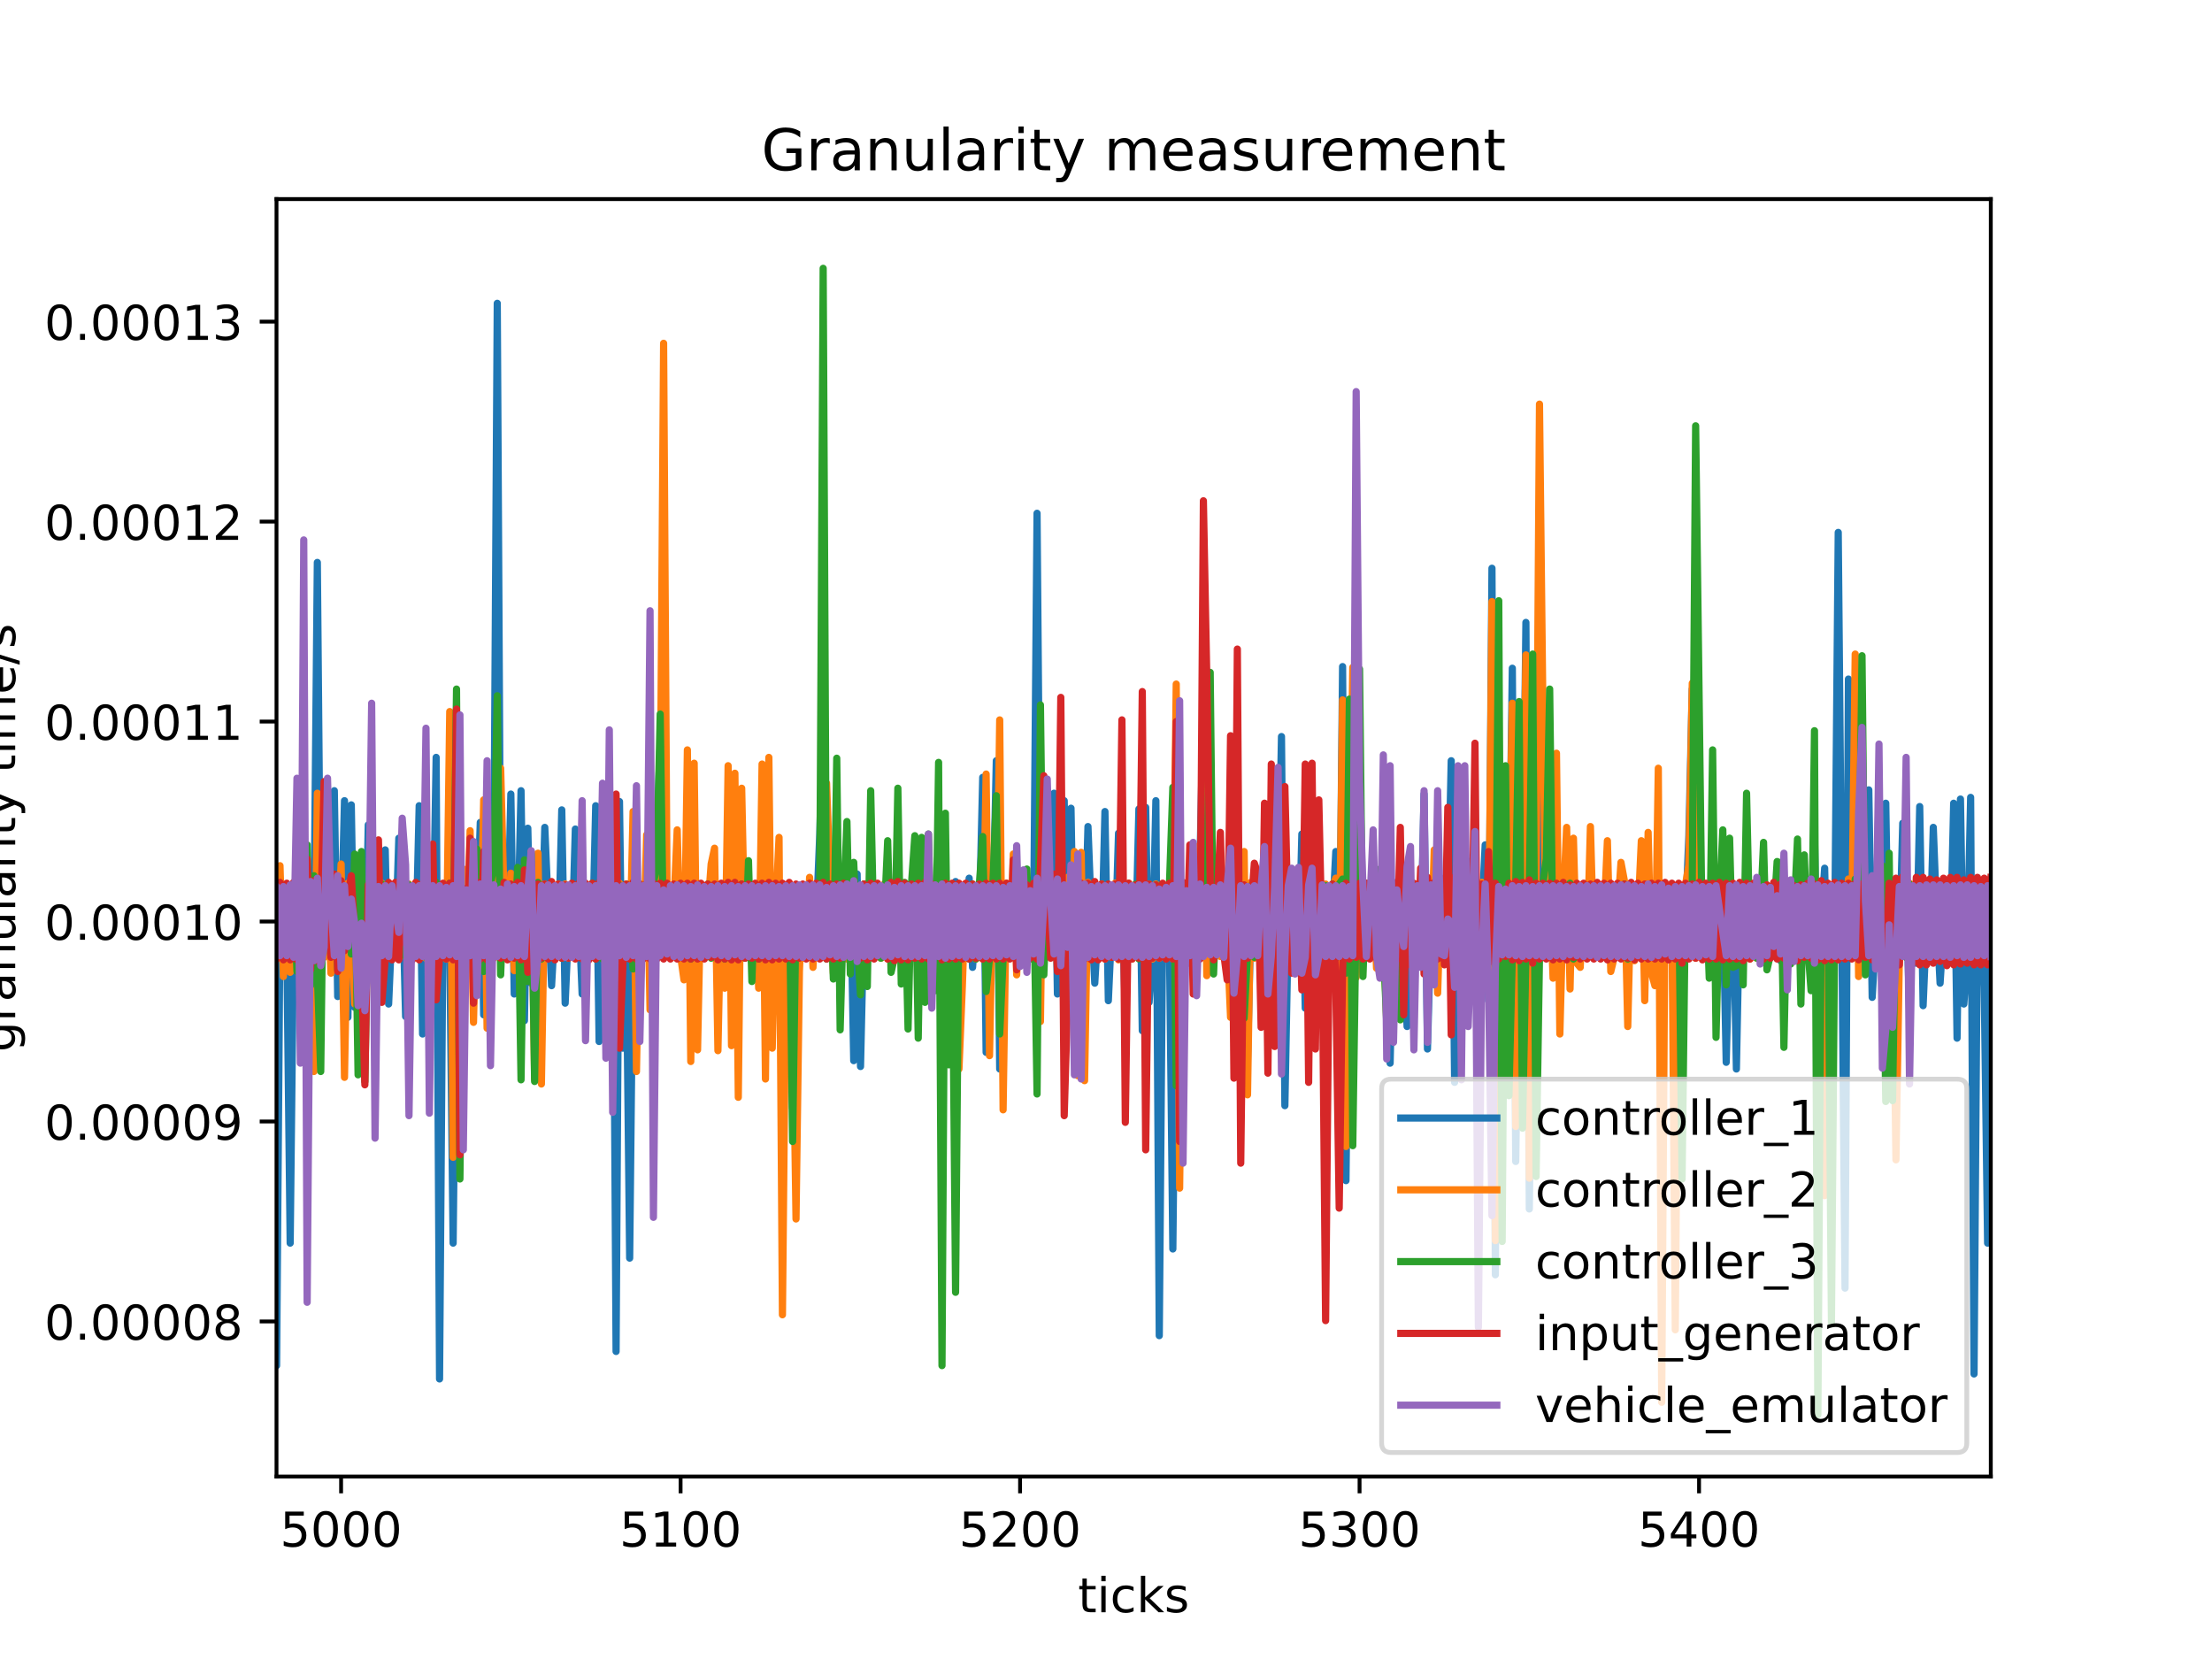 <?xml version="1.0" encoding="utf-8" standalone="no"?>
<!DOCTYPE svg PUBLIC "-//W3C//DTD SVG 1.1//EN"
  "http://www.w3.org/Graphics/SVG/1.1/DTD/svg11.dtd">
<!-- Created with matplotlib (https://matplotlib.org/) -->
<svg height="345.6pt" version="1.1" viewBox="0 0 460.8 345.6" width="460.8pt" xmlns="http://www.w3.org/2000/svg" xmlns:xlink="http://www.w3.org/1999/xlink">
 <defs>
  <style type="text/css">
*{stroke-linecap:butt;stroke-linejoin:round;}
  </style>
 </defs>
 <g id="figure_1">
  <g id="patch_1">
   <path d="M 0 345.6 
L 460.8 345.6 
L 460.8 0 
L 0 0 
z
" style="fill:#ffffff;"/>
  </g>
  <g id="axes_1">
   <g id="patch_2">
    <path d="M 57.6 307.584 
L 414.72 307.584 
L 414.72 41.472 
L 57.6 41.472 
z
" style="fill:#ffffff;"/>
   </g>
   <g id="matplotlib.axis_1">
    <g id="xtick_1">
     <g id="line2d_1">
      <defs>
       <path d="M 0 0 
L 0 3.5 
" id="m24a6943690" style="stroke:#000000;stroke-width:0.8;"/>
      </defs>
      <g>
       <use style="stroke:#000000;stroke-width:0.8;" x="71.057" xlink:href="#m24a6943690" y="307.584"/>
      </g>
     </g>
     <g id="text_1">
      <!-- 5000 -->
      <defs>
       <path d="M 10.797 72.906 
L 49.516 72.906 
L 49.516 64.594 
L 19.828 64.594 
L 19.828 46.734 
Q 21.969 47.469 24.109 47.828 
Q 26.266 48.188 28.422 48.188 
Q 40.625 48.188 47.75 41.5 
Q 54.891 34.812 54.891 23.391 
Q 54.891 11.625 47.562 5.094 
Q 40.234 -1.422 26.906 -1.422 
Q 22.312 -1.422 17.547 -0.641 
Q 12.797 0.141 7.719 1.703 
L 7.719 11.625 
Q 12.109 9.234 16.797 8.062 
Q 21.484 6.891 26.703 6.891 
Q 35.156 6.891 40.078 11.328 
Q 45.016 15.766 45.016 23.391 
Q 45.016 31 40.078 35.438 
Q 35.156 39.891 26.703 39.891 
Q 22.75 39.891 18.812 39.016 
Q 14.891 38.141 10.797 36.281 
z
" id="DejaVuSans-53"/>
       <path d="M 31.781 66.406 
Q 24.172 66.406 20.328 58.906 
Q 16.5 51.422 16.5 36.375 
Q 16.5 21.391 20.328 13.891 
Q 24.172 6.391 31.781 6.391 
Q 39.453 6.391 43.281 13.891 
Q 47.125 21.391 47.125 36.375 
Q 47.125 51.422 43.281 58.906 
Q 39.453 66.406 31.781 66.406 
z
M 31.781 74.219 
Q 44.047 74.219 50.516 64.516 
Q 56.984 54.828 56.984 36.375 
Q 56.984 17.969 50.516 8.266 
Q 44.047 -1.422 31.781 -1.422 
Q 19.531 -1.422 13.062 8.266 
Q 6.594 17.969 6.594 36.375 
Q 6.594 54.828 13.062 64.516 
Q 19.531 74.219 31.781 74.219 
z
" id="DejaVuSans-48"/>
      </defs>
      <g transform="translate(58.332 322.182)scale(0.1 -0.1)">
       <use xlink:href="#DejaVuSans-53"/>
       <use x="63.623" xlink:href="#DejaVuSans-48"/>
       <use x="127.246" xlink:href="#DejaVuSans-48"/>
       <use x="190.869" xlink:href="#DejaVuSans-48"/>
      </g>
     </g>
    </g>
    <g id="xtick_2">
     <g id="line2d_2">
      <g>
       <use style="stroke:#000000;stroke-width:0.8;" x="141.779" xlink:href="#m24a6943690" y="307.584"/>
      </g>
     </g>
     <g id="text_2">
      <!-- 5100 -->
      <defs>
       <path d="M 12.406 8.297 
L 28.516 8.297 
L 28.516 63.922 
L 10.984 60.406 
L 10.984 69.391 
L 28.422 72.906 
L 38.281 72.906 
L 38.281 8.297 
L 54.391 8.297 
L 54.391 0 
L 12.406 0 
z
" id="DejaVuSans-49"/>
      </defs>
      <g transform="translate(129.054 322.182)scale(0.1 -0.1)">
       <use xlink:href="#DejaVuSans-53"/>
       <use x="63.623" xlink:href="#DejaVuSans-49"/>
       <use x="127.246" xlink:href="#DejaVuSans-48"/>
       <use x="190.869" xlink:href="#DejaVuSans-48"/>
      </g>
     </g>
    </g>
    <g id="xtick_3">
     <g id="line2d_3">
      <g>
       <use style="stroke:#000000;stroke-width:0.8;" x="212.5" xlink:href="#m24a6943690" y="307.584"/>
      </g>
     </g>
     <g id="text_3">
      <!-- 5200 -->
      <defs>
       <path d="M 19.188 8.297 
L 53.609 8.297 
L 53.609 0 
L 7.328 0 
L 7.328 8.297 
Q 12.938 14.109 22.625 23.891 
Q 32.328 33.688 34.812 36.531 
Q 39.547 41.844 41.422 45.531 
Q 43.312 49.219 43.312 52.781 
Q 43.312 58.594 39.234 62.25 
Q 35.156 65.922 28.609 65.922 
Q 23.969 65.922 18.812 64.312 
Q 13.672 62.703 7.812 59.422 
L 7.812 69.391 
Q 13.766 71.781 18.938 73 
Q 24.125 74.219 28.422 74.219 
Q 39.75 74.219 46.484 68.547 
Q 53.219 62.891 53.219 53.422 
Q 53.219 48.922 51.531 44.891 
Q 49.859 40.875 45.406 35.406 
Q 44.188 33.984 37.641 27.219 
Q 31.109 20.453 19.188 8.297 
z
" id="DejaVuSans-50"/>
      </defs>
      <g transform="translate(199.775 322.182)scale(0.1 -0.1)">
       <use xlink:href="#DejaVuSans-53"/>
       <use x="63.623" xlink:href="#DejaVuSans-50"/>
       <use x="127.246" xlink:href="#DejaVuSans-48"/>
       <use x="190.869" xlink:href="#DejaVuSans-48"/>
      </g>
     </g>
    </g>
    <g id="xtick_4">
     <g id="line2d_4">
      <g>
       <use style="stroke:#000000;stroke-width:0.8;" x="283.221" xlink:href="#m24a6943690" y="307.584"/>
      </g>
     </g>
     <g id="text_4">
      <!-- 5300 -->
      <defs>
       <path d="M 40.578 39.312 
Q 47.656 37.797 51.625 33 
Q 55.609 28.219 55.609 21.188 
Q 55.609 10.406 48.188 4.484 
Q 40.766 -1.422 27.094 -1.422 
Q 22.516 -1.422 17.656 -0.516 
Q 12.797 0.391 7.625 2.203 
L 7.625 11.719 
Q 11.719 9.328 16.594 8.109 
Q 21.484 6.891 26.812 6.891 
Q 36.078 6.891 40.938 10.547 
Q 45.797 14.203 45.797 21.188 
Q 45.797 27.641 41.281 31.266 
Q 36.766 34.906 28.719 34.906 
L 20.219 34.906 
L 20.219 43.016 
L 29.109 43.016 
Q 36.375 43.016 40.234 45.922 
Q 44.094 48.828 44.094 54.297 
Q 44.094 59.906 40.109 62.906 
Q 36.141 65.922 28.719 65.922 
Q 24.656 65.922 20.016 65.031 
Q 15.375 64.156 9.812 62.312 
L 9.812 71.094 
Q 15.438 72.656 20.344 73.438 
Q 25.25 74.219 29.594 74.219 
Q 40.828 74.219 47.359 69.109 
Q 53.906 64.016 53.906 55.328 
Q 53.906 49.266 50.438 45.094 
Q 46.969 40.922 40.578 39.312 
z
" id="DejaVuSans-51"/>
      </defs>
      <g transform="translate(270.496 322.182)scale(0.1 -0.1)">
       <use xlink:href="#DejaVuSans-53"/>
       <use x="63.623" xlink:href="#DejaVuSans-51"/>
       <use x="127.246" xlink:href="#DejaVuSans-48"/>
       <use x="190.869" xlink:href="#DejaVuSans-48"/>
      </g>
     </g>
    </g>
    <g id="xtick_5">
     <g id="line2d_5">
      <g>
       <use style="stroke:#000000;stroke-width:0.8;" x="353.943" xlink:href="#m24a6943690" y="307.584"/>
      </g>
     </g>
     <g id="text_5">
      <!-- 5400 -->
      <defs>
       <path d="M 37.797 64.312 
L 12.891 25.391 
L 37.797 25.391 
z
M 35.203 72.906 
L 47.609 72.906 
L 47.609 25.391 
L 58.016 25.391 
L 58.016 17.188 
L 47.609 17.188 
L 47.609 0 
L 37.797 0 
L 37.797 17.188 
L 4.891 17.188 
L 4.891 26.703 
z
" id="DejaVuSans-52"/>
      </defs>
      <g transform="translate(341.218 322.182)scale(0.1 -0.1)">
       <use xlink:href="#DejaVuSans-53"/>
       <use x="63.623" xlink:href="#DejaVuSans-52"/>
       <use x="127.246" xlink:href="#DejaVuSans-48"/>
       <use x="190.869" xlink:href="#DejaVuSans-48"/>
      </g>
     </g>
    </g>
    <g id="text_6">
     <!-- ticks -->
     <defs>
      <path d="M 18.312 70.219 
L 18.312 54.688 
L 36.812 54.688 
L 36.812 47.703 
L 18.312 47.703 
L 18.312 18.016 
Q 18.312 11.328 20.141 9.422 
Q 21.969 7.516 27.594 7.516 
L 36.812 7.516 
L 36.812 0 
L 27.594 0 
Q 17.188 0 13.234 3.875 
Q 9.281 7.766 9.281 18.016 
L 9.281 47.703 
L 2.688 47.703 
L 2.688 54.688 
L 9.281 54.688 
L 9.281 70.219 
z
" id="DejaVuSans-116"/>
      <path d="M 9.422 54.688 
L 18.406 54.688 
L 18.406 0 
L 9.422 0 
z
M 9.422 75.984 
L 18.406 75.984 
L 18.406 64.594 
L 9.422 64.594 
z
" id="DejaVuSans-105"/>
      <path d="M 48.781 52.594 
L 48.781 44.188 
Q 44.969 46.297 41.141 47.344 
Q 37.312 48.391 33.406 48.391 
Q 24.656 48.391 19.812 42.844 
Q 14.984 37.312 14.984 27.297 
Q 14.984 17.281 19.812 11.734 
Q 24.656 6.203 33.406 6.203 
Q 37.312 6.203 41.141 7.25 
Q 44.969 8.297 48.781 10.406 
L 48.781 2.094 
Q 45.016 0.344 40.984 -0.531 
Q 36.969 -1.422 32.422 -1.422 
Q 20.062 -1.422 12.781 6.344 
Q 5.516 14.109 5.516 27.297 
Q 5.516 40.672 12.859 48.328 
Q 20.219 56 33.016 56 
Q 37.156 56 41.109 55.141 
Q 45.062 54.297 48.781 52.594 
z
" id="DejaVuSans-99"/>
      <path d="M 9.078 75.984 
L 18.109 75.984 
L 18.109 31.109 
L 44.922 54.688 
L 56.391 54.688 
L 27.391 29.109 
L 57.625 0 
L 45.906 0 
L 18.109 26.703 
L 18.109 0 
L 9.078 0 
z
" id="DejaVuSans-107"/>
      <path d="M 44.281 53.078 
L 44.281 44.578 
Q 40.484 46.531 36.375 47.5 
Q 32.281 48.484 27.875 48.484 
Q 21.188 48.484 17.844 46.438 
Q 14.5 44.391 14.5 40.281 
Q 14.5 37.156 16.891 35.375 
Q 19.281 33.594 26.516 31.984 
L 29.594 31.297 
Q 39.156 29.25 43.188 25.516 
Q 47.219 21.781 47.219 15.094 
Q 47.219 7.469 41.188 3.016 
Q 35.156 -1.422 24.609 -1.422 
Q 20.219 -1.422 15.453 -0.562 
Q 10.688 0.297 5.422 2 
L 5.422 11.281 
Q 10.406 8.688 15.234 7.391 
Q 20.062 6.109 24.812 6.109 
Q 31.156 6.109 34.562 8.281 
Q 37.984 10.453 37.984 14.406 
Q 37.984 18.062 35.516 20.016 
Q 33.062 21.969 24.703 23.781 
L 21.578 24.516 
Q 13.234 26.266 9.516 29.906 
Q 5.812 33.547 5.812 39.891 
Q 5.812 47.609 11.281 51.797 
Q 16.75 56 26.812 56 
Q 31.781 56 36.172 55.266 
Q 40.578 54.547 44.281 53.078 
z
" id="DejaVuSans-115"/>
     </defs>
     <g transform="translate(224.562 335.861)scale(0.1 -0.1)">
      <use xlink:href="#DejaVuSans-116"/>
      <use x="39.209" xlink:href="#DejaVuSans-105"/>
      <use x="66.992" xlink:href="#DejaVuSans-99"/>
      <use x="121.973" xlink:href="#DejaVuSans-107"/>
      <use x="179.883" xlink:href="#DejaVuSans-115"/>
     </g>
    </g>
   </g>
   <g id="matplotlib.axis_2">
    <g id="ytick_1">
     <g id="line2d_6">
      <defs>
       <path d="M 0 0 
L -3.5 0 
" id="m01c37adc9d" style="stroke:#000000;stroke-width:0.8;"/>
      </defs>
      <g>
       <use style="stroke:#000000;stroke-width:0.8;" x="57.6" xlink:href="#m01c37adc9d" y="275.283"/>
      </g>
     </g>
     <g id="text_7">
      <!-- 0.00008 -->
      <defs>
       <path d="M 10.688 12.406 
L 21 12.406 
L 21 0 
L 10.688 0 
z
" id="DejaVuSans-46"/>
       <path d="M 31.781 34.625 
Q 24.75 34.625 20.719 30.859 
Q 16.703 27.094 16.703 20.516 
Q 16.703 13.922 20.719 10.156 
Q 24.75 6.391 31.781 6.391 
Q 38.812 6.391 42.859 10.172 
Q 46.922 13.969 46.922 20.516 
Q 46.922 27.094 42.891 30.859 
Q 38.875 34.625 31.781 34.625 
z
M 21.922 38.812 
Q 15.578 40.375 12.031 44.719 
Q 8.5 49.078 8.5 55.328 
Q 8.5 64.062 14.719 69.141 
Q 20.953 74.219 31.781 74.219 
Q 42.672 74.219 48.875 69.141 
Q 55.078 64.062 55.078 55.328 
Q 55.078 49.078 51.531 44.719 
Q 48 40.375 41.703 38.812 
Q 48.828 37.156 52.797 32.312 
Q 56.781 27.484 56.781 20.516 
Q 56.781 9.906 50.312 4.234 
Q 43.844 -1.422 31.781 -1.422 
Q 19.734 -1.422 13.25 4.234 
Q 6.781 9.906 6.781 20.516 
Q 6.781 27.484 10.781 32.312 
Q 14.797 37.156 21.922 38.812 
z
M 18.312 54.391 
Q 18.312 48.734 21.844 45.562 
Q 25.391 42.391 31.781 42.391 
Q 38.141 42.391 41.719 45.562 
Q 45.312 48.734 45.312 54.391 
Q 45.312 60.062 41.719 63.234 
Q 38.141 66.406 31.781 66.406 
Q 25.391 66.406 21.844 63.234 
Q 18.312 60.062 18.312 54.391 
z
" id="DejaVuSans-56"/>
      </defs>
      <g transform="translate(9.247 279.082)scale(0.1 -0.1)">
       <use xlink:href="#DejaVuSans-48"/>
       <use x="63.623" xlink:href="#DejaVuSans-46"/>
       <use x="95.41" xlink:href="#DejaVuSans-48"/>
       <use x="159.033" xlink:href="#DejaVuSans-48"/>
       <use x="222.656" xlink:href="#DejaVuSans-48"/>
       <use x="286.279" xlink:href="#DejaVuSans-48"/>
       <use x="349.902" xlink:href="#DejaVuSans-56"/>
      </g>
     </g>
    </g>
    <g id="ytick_2">
     <g id="line2d_7">
      <g>
       <use style="stroke:#000000;stroke-width:0.8;" x="57.6" xlink:href="#m01c37adc9d" y="233.627"/>
      </g>
     </g>
     <g id="text_8">
      <!-- 0.00009 -->
      <defs>
       <path d="M 10.984 1.516 
L 10.984 10.5 
Q 14.703 8.734 18.5 7.812 
Q 22.312 6.891 25.984 6.891 
Q 35.75 6.891 40.891 13.453 
Q 46.047 20.016 46.781 33.406 
Q 43.953 29.203 39.594 26.953 
Q 35.25 24.703 29.984 24.703 
Q 19.047 24.703 12.672 31.312 
Q 6.297 37.938 6.297 49.422 
Q 6.297 60.641 12.938 67.422 
Q 19.578 74.219 30.609 74.219 
Q 43.266 74.219 49.922 64.516 
Q 56.594 54.828 56.594 36.375 
Q 56.594 19.141 48.406 8.859 
Q 40.234 -1.422 26.422 -1.422 
Q 22.703 -1.422 18.891 -0.688 
Q 15.094 0.047 10.984 1.516 
z
M 30.609 32.422 
Q 37.25 32.422 41.125 36.953 
Q 45.016 41.5 45.016 49.422 
Q 45.016 57.281 41.125 61.844 
Q 37.25 66.406 30.609 66.406 
Q 23.969 66.406 20.094 61.844 
Q 16.219 57.281 16.219 49.422 
Q 16.219 41.5 20.094 36.953 
Q 23.969 32.422 30.609 32.422 
z
" id="DejaVuSans-57"/>
      </defs>
      <g transform="translate(9.247 237.426)scale(0.1 -0.1)">
       <use xlink:href="#DejaVuSans-48"/>
       <use x="63.623" xlink:href="#DejaVuSans-46"/>
       <use x="95.41" xlink:href="#DejaVuSans-48"/>
       <use x="159.033" xlink:href="#DejaVuSans-48"/>
       <use x="222.656" xlink:href="#DejaVuSans-48"/>
       <use x="286.279" xlink:href="#DejaVuSans-48"/>
       <use x="349.902" xlink:href="#DejaVuSans-57"/>
      </g>
     </g>
    </g>
    <g id="ytick_3">
     <g id="line2d_8">
      <g>
       <use style="stroke:#000000;stroke-width:0.8;" x="57.6" xlink:href="#m01c37adc9d" y="191.97"/>
      </g>
     </g>
     <g id="text_9">
      <!-- 0.00010 -->
      <g transform="translate(9.247 195.77)scale(0.1 -0.1)">
       <use xlink:href="#DejaVuSans-48"/>
       <use x="63.623" xlink:href="#DejaVuSans-46"/>
       <use x="95.41" xlink:href="#DejaVuSans-48"/>
       <use x="159.033" xlink:href="#DejaVuSans-48"/>
       <use x="222.656" xlink:href="#DejaVuSans-48"/>
       <use x="286.279" xlink:href="#DejaVuSans-49"/>
       <use x="349.902" xlink:href="#DejaVuSans-48"/>
      </g>
     </g>
    </g>
    <g id="ytick_4">
     <g id="line2d_9">
      <g>
       <use style="stroke:#000000;stroke-width:0.8;" x="57.6" xlink:href="#m01c37adc9d" y="150.314"/>
      </g>
     </g>
     <g id="text_10">
      <!-- 0.00011 -->
      <g transform="translate(9.247 154.113)scale(0.1 -0.1)">
       <use xlink:href="#DejaVuSans-48"/>
       <use x="63.623" xlink:href="#DejaVuSans-46"/>
       <use x="95.41" xlink:href="#DejaVuSans-48"/>
       <use x="159.033" xlink:href="#DejaVuSans-48"/>
       <use x="222.656" xlink:href="#DejaVuSans-48"/>
       <use x="286.279" xlink:href="#DejaVuSans-49"/>
       <use x="349.902" xlink:href="#DejaVuSans-49"/>
      </g>
     </g>
    </g>
    <g id="ytick_5">
     <g id="line2d_10">
      <g>
       <use style="stroke:#000000;stroke-width:0.8;" x="57.6" xlink:href="#m01c37adc9d" y="108.658"/>
      </g>
     </g>
     <g id="text_11">
      <!-- 0.00012 -->
      <g transform="translate(9.247 112.457)scale(0.1 -0.1)">
       <use xlink:href="#DejaVuSans-48"/>
       <use x="63.623" xlink:href="#DejaVuSans-46"/>
       <use x="95.41" xlink:href="#DejaVuSans-48"/>
       <use x="159.033" xlink:href="#DejaVuSans-48"/>
       <use x="222.656" xlink:href="#DejaVuSans-48"/>
       <use x="286.279" xlink:href="#DejaVuSans-49"/>
       <use x="349.902" xlink:href="#DejaVuSans-50"/>
      </g>
     </g>
    </g>
    <g id="ytick_6">
     <g id="line2d_11">
      <g>
       <use style="stroke:#000000;stroke-width:0.8;" x="57.6" xlink:href="#m01c37adc9d" y="67.002"/>
      </g>
     </g>
     <g id="text_12">
      <!-- 0.00013 -->
      <g transform="translate(9.247 70.801)scale(0.1 -0.1)">
       <use xlink:href="#DejaVuSans-48"/>
       <use x="63.623" xlink:href="#DejaVuSans-46"/>
       <use x="95.41" xlink:href="#DejaVuSans-48"/>
       <use x="159.033" xlink:href="#DejaVuSans-48"/>
       <use x="222.656" xlink:href="#DejaVuSans-48"/>
       <use x="286.279" xlink:href="#DejaVuSans-49"/>
       <use x="349.902" xlink:href="#DejaVuSans-51"/>
      </g>
     </g>
    </g>
    <g id="text_13">
     <!-- granularity time/s -->
     <defs>
      <path d="M 45.406 27.984 
Q 45.406 37.75 41.375 43.109 
Q 37.359 48.484 30.078 48.484 
Q 22.859 48.484 18.828 43.109 
Q 14.797 37.75 14.797 27.984 
Q 14.797 18.266 18.828 12.891 
Q 22.859 7.516 30.078 7.516 
Q 37.359 7.516 41.375 12.891 
Q 45.406 18.266 45.406 27.984 
z
M 54.391 6.781 
Q 54.391 -7.172 48.188 -13.984 
Q 42 -20.797 29.203 -20.797 
Q 24.469 -20.797 20.266 -20.094 
Q 16.062 -19.391 12.109 -17.922 
L 12.109 -9.188 
Q 16.062 -11.328 19.922 -12.344 
Q 23.781 -13.375 27.781 -13.375 
Q 36.625 -13.375 41.016 -8.766 
Q 45.406 -4.156 45.406 5.172 
L 45.406 9.625 
Q 42.625 4.781 38.281 2.391 
Q 33.938 0 27.875 0 
Q 17.828 0 11.672 7.656 
Q 5.516 15.328 5.516 27.984 
Q 5.516 40.672 11.672 48.328 
Q 17.828 56 27.875 56 
Q 33.938 56 38.281 53.609 
Q 42.625 51.219 45.406 46.391 
L 45.406 54.688 
L 54.391 54.688 
z
" id="DejaVuSans-103"/>
      <path d="M 41.109 46.297 
Q 39.594 47.172 37.812 47.578 
Q 36.031 48 33.891 48 
Q 26.266 48 22.188 43.047 
Q 18.109 38.094 18.109 28.812 
L 18.109 0 
L 9.078 0 
L 9.078 54.688 
L 18.109 54.688 
L 18.109 46.188 
Q 20.953 51.172 25.484 53.578 
Q 30.031 56 36.531 56 
Q 37.453 56 38.578 55.875 
Q 39.703 55.766 41.062 55.516 
z
" id="DejaVuSans-114"/>
      <path d="M 34.281 27.484 
Q 23.391 27.484 19.188 25 
Q 14.984 22.516 14.984 16.5 
Q 14.984 11.719 18.141 8.906 
Q 21.297 6.109 26.703 6.109 
Q 34.188 6.109 38.703 11.406 
Q 43.219 16.703 43.219 25.484 
L 43.219 27.484 
z
M 52.203 31.203 
L 52.203 0 
L 43.219 0 
L 43.219 8.297 
Q 40.141 3.328 35.547 0.953 
Q 30.953 -1.422 24.312 -1.422 
Q 15.922 -1.422 10.953 3.297 
Q 6 8.016 6 15.922 
Q 6 25.141 12.172 29.828 
Q 18.359 34.516 30.609 34.516 
L 43.219 34.516 
L 43.219 35.406 
Q 43.219 41.609 39.141 45 
Q 35.062 48.391 27.688 48.391 
Q 23 48.391 18.547 47.266 
Q 14.109 46.141 10.016 43.891 
L 10.016 52.203 
Q 14.938 54.109 19.578 55.047 
Q 24.219 56 28.609 56 
Q 40.484 56 46.344 49.844 
Q 52.203 43.703 52.203 31.203 
z
" id="DejaVuSans-97"/>
      <path d="M 54.891 33.016 
L 54.891 0 
L 45.906 0 
L 45.906 32.719 
Q 45.906 40.484 42.875 44.328 
Q 39.844 48.188 33.797 48.188 
Q 26.516 48.188 22.312 43.547 
Q 18.109 38.922 18.109 30.906 
L 18.109 0 
L 9.078 0 
L 9.078 54.688 
L 18.109 54.688 
L 18.109 46.188 
Q 21.344 51.125 25.703 53.562 
Q 30.078 56 35.797 56 
Q 45.219 56 50.047 50.172 
Q 54.891 44.344 54.891 33.016 
z
" id="DejaVuSans-110"/>
      <path d="M 8.5 21.578 
L 8.5 54.688 
L 17.484 54.688 
L 17.484 21.922 
Q 17.484 14.156 20.5 10.266 
Q 23.531 6.391 29.594 6.391 
Q 36.859 6.391 41.078 11.031 
Q 45.312 15.672 45.312 23.688 
L 45.312 54.688 
L 54.297 54.688 
L 54.297 0 
L 45.312 0 
L 45.312 8.406 
Q 42.047 3.422 37.719 1 
Q 33.406 -1.422 27.688 -1.422 
Q 18.266 -1.422 13.375 4.438 
Q 8.5 10.297 8.5 21.578 
z
M 31.109 56 
z
" id="DejaVuSans-117"/>
      <path d="M 9.422 75.984 
L 18.406 75.984 
L 18.406 0 
L 9.422 0 
z
" id="DejaVuSans-108"/>
      <path d="M 32.172 -5.078 
Q 28.375 -14.844 24.75 -17.812 
Q 21.141 -20.797 15.094 -20.797 
L 7.906 -20.797 
L 7.906 -13.281 
L 13.188 -13.281 
Q 16.891 -13.281 18.938 -11.516 
Q 21 -9.766 23.484 -3.219 
L 25.094 0.875 
L 2.984 54.688 
L 12.5 54.688 
L 29.594 11.922 
L 46.688 54.688 
L 56.203 54.688 
z
" id="DejaVuSans-121"/>
      <path id="DejaVuSans-32"/>
      <path d="M 52 44.188 
Q 55.375 50.25 60.062 53.125 
Q 64.75 56 71.094 56 
Q 79.641 56 84.281 50.016 
Q 88.922 44.047 88.922 33.016 
L 88.922 0 
L 79.891 0 
L 79.891 32.719 
Q 79.891 40.578 77.094 44.375 
Q 74.312 48.188 68.609 48.188 
Q 61.625 48.188 57.562 43.547 
Q 53.516 38.922 53.516 30.906 
L 53.516 0 
L 44.484 0 
L 44.484 32.719 
Q 44.484 40.625 41.703 44.406 
Q 38.922 48.188 33.109 48.188 
Q 26.219 48.188 22.156 43.531 
Q 18.109 38.875 18.109 30.906 
L 18.109 0 
L 9.078 0 
L 9.078 54.688 
L 18.109 54.688 
L 18.109 46.188 
Q 21.188 51.219 25.484 53.609 
Q 29.781 56 35.688 56 
Q 41.656 56 45.828 52.969 
Q 50 49.953 52 44.188 
z
" id="DejaVuSans-109"/>
      <path d="M 56.203 29.594 
L 56.203 25.203 
L 14.891 25.203 
Q 15.484 15.922 20.484 11.062 
Q 25.484 6.203 34.422 6.203 
Q 39.594 6.203 44.453 7.469 
Q 49.312 8.734 54.109 11.281 
L 54.109 2.781 
Q 49.266 0.734 44.188 -0.344 
Q 39.109 -1.422 33.891 -1.422 
Q 20.797 -1.422 13.156 6.188 
Q 5.516 13.812 5.516 26.812 
Q 5.516 40.234 12.766 48.109 
Q 20.016 56 32.328 56 
Q 43.359 56 49.781 48.891 
Q 56.203 41.797 56.203 29.594 
z
M 47.219 32.234 
Q 47.125 39.594 43.094 43.984 
Q 39.062 48.391 32.422 48.391 
Q 24.906 48.391 20.391 44.141 
Q 15.875 39.891 15.188 32.172 
z
" id="DejaVuSans-101"/>
      <path d="M 25.391 72.906 
L 33.688 72.906 
L 8.297 -9.281 
L 0 -9.281 
z
" id="DejaVuSans-47"/>
     </defs>
     <g transform="translate(3.167 219.151)rotate(-90)scale(0.1 -0.1)">
      <use xlink:href="#DejaVuSans-103"/>
      <use x="63.477" xlink:href="#DejaVuSans-114"/>
      <use x="104.59" xlink:href="#DejaVuSans-97"/>
      <use x="165.869" xlink:href="#DejaVuSans-110"/>
      <use x="229.248" xlink:href="#DejaVuSans-117"/>
      <use x="292.627" xlink:href="#DejaVuSans-108"/>
      <use x="320.41" xlink:href="#DejaVuSans-97"/>
      <use x="381.689" xlink:href="#DejaVuSans-114"/>
      <use x="422.803" xlink:href="#DejaVuSans-105"/>
      <use x="450.586" xlink:href="#DejaVuSans-116"/>
      <use x="489.795" xlink:href="#DejaVuSans-121"/>
      <use x="548.975" xlink:href="#DejaVuSans-32"/>
      <use x="580.762" xlink:href="#DejaVuSans-116"/>
      <use x="619.971" xlink:href="#DejaVuSans-105"/>
      <use x="647.754" xlink:href="#DejaVuSans-109"/>
      <use x="745.166" xlink:href="#DejaVuSans-101"/>
      <use x="806.689" xlink:href="#DejaVuSans-47"/>
      <use x="840.381" xlink:href="#DejaVuSans-115"/>
     </g>
    </g>
   </g>
   <g id="line2d_12">
    <path clip-path="url(#p5dbf46c487)" d="M 56.913 166.456 
L 57.62 284.485 
L 58.327 192.316 
L 59.035 192.666 
L 59.742 197.177 
L 60.449 258.966 
L 61.156 194.399 
L 62.571 191.104 
L 63.278 179.473 
L 63.985 201.864 
L 64.692 191.275 
L 65.399 193.012 
L 66.107 117.164 
L 66.814 197.177 
L 67.521 188.15 
L 68.228 190.583 
L 68.936 197.698 
L 69.643 164.719 
L 70.35 207.591 
L 71.057 194.749 
L 71.764 166.802 
L 72.472 211.932 
L 73.179 167.668 
L 73.886 209.849 
L 74.593 193.012 
L 75.3 182.943 
L 76.008 206.725 
L 76.715 171.838 
L 77.422 186.243 
L 78.129 204.638 
L 79.544 189.538 
L 80.251 177.045 
L 80.958 209.154 
L 81.665 192.666 
L 82.373 196.827 
L 83.08 174.616 
L 83.787 184.16 
L 84.494 211.757 
L 85.201 190.233 
L 85.909 194.228 
L 86.616 197.523 
L 87.323 167.843 
L 88.03 215.402 
L 88.738 168.018 
L 89.445 207.591 
L 90.152 199.61 
L 90.859 157.775 
L 91.566 287.259 
L 92.274 192.841 
L 92.981 192.491 
L 93.688 197.177 
L 94.395 258.966 
L 95.102 194.749 
L 95.81 192.662 
L 96.517 191.279 
L 97.224 189.192 
L 97.931 191.45 
L 98.639 191.275 
L 99.346 192.666 
L 100.053 171.317 
L 100.76 211.407 
L 101.467 192.32 
L 102.175 191.275 
L 102.882 179.648 
L 103.589 63.182 
L 104.296 192.666 
L 105.003 191.275 
L 105.711 197.002 
L 106.418 165.415 
L 107.125 207.071 
L 107.832 195.965 
L 108.54 164.719 
L 109.247 212.623 
L 109.954 172.534 
L 110.661 204.813 
L 111.368 192.666 
L 112.076 191.97 
L 112.783 198.39 
L 113.49 172.359 
L 114.904 205.334 
L 115.612 192.837 
L 116.319 197.698 
L 117.026 168.714 
L 117.733 208.979 
L 118.44 192.841 
L 119.148 196.827 
L 119.855 172.704 
L 121.269 207.071 
L 121.977 191.45 
L 122.684 193.012 
L 123.391 197.348 
L 124.098 167.847 
L 124.805 216.964 
L 125.513 167.147 
L 126.22 207.941 
L 126.927 199.431 
L 127.634 166.977 
L 128.341 281.531 
L 129.049 166.977 
L 129.756 218.355 
L 130.463 197.002 
L 131.17 262.09 
L 131.878 194.228 
L 132.585 192.666 
L 133.292 191.45 
L 133.999 191.275 
L 134.706 192.666 
L 135.414 192.837 
L 136.121 191.275 
L 137.535 155.346 
L 138.242 192.491 
L 138.95 194.399 
L 139.657 192.145 
L 140.364 191.45 
L 141.071 192.666 
L 141.779 191.275 
L 142.486 192.666 
L 143.193 191.275 
L 143.9 192.491 
L 144.607 191.275 
L 145.315 192.841 
L 146.022 191.275 
L 146.729 192.666 
L 147.436 191.275 
L 148.143 192.666 
L 148.851 191.275 
L 149.558 192.666 
L 150.265 191.1 
L 150.972 192.666 
L 151.68 191.275 
L 152.387 192.841 
L 153.094 191.275 
L 153.801 192.666 
L 154.508 191.275 
L 155.216 192.666 
L 155.923 191.1 
L 156.63 192.841 
L 157.337 191.275 
L 158.044 192.491 
L 158.752 191.45 
L 159.459 192.666 
L 160.166 191.1 
L 160.873 192.841 
L 161.581 191.275 
L 162.288 192.666 
L 162.995 191.275 
L 163.702 192.666 
L 164.409 191.1 
L 165.117 230.852 
L 165.824 196.827 
L 166.531 192.666 
L 167.238 191.104 
L 167.945 192.837 
L 168.653 191.625 
L 169.36 192.662 
L 170.067 191.279 
L 170.774 173.746 
L 171.482 148.752 
L 172.189 196.307 
L 172.896 191.104 
L 173.603 190.754 
L 174.31 193.532 
L 175.018 192.491 
L 175.725 189.367 
L 176.432 195.444 
L 177.139 182.943 
L 177.846 220.955 
L 178.554 182.077 
L 179.261 222.171 
L 179.968 190.929 
L 180.675 192.666 
L 181.382 191.45 
L 182.09 192.666 
L 182.797 191.275 
L 183.504 192.666 
L 184.211 186.934 
L 184.919 197.007 
L 185.626 191.275 
L 186.333 192.491 
L 187.04 191.275 
L 187.747 192.666 
L 188.455 185.376 
L 189.162 198.739 
L 189.869 191.1 
L 190.576 192.841 
L 191.283 190.929 
L 191.991 193.012 
L 192.698 191.275 
L 193.405 192.491 
L 194.112 191.104 
L 194.82 192.837 
L 195.527 191.275 
L 196.234 192.841 
L 196.941 191.275 
L 197.648 192.491 
L 198.356 191.275 
L 199.063 183.639 
L 199.77 208.287 
L 200.477 192.491 
L 201.184 191.45 
L 201.892 182.943 
L 202.599 201.518 
L 203.306 192.316 
L 204.013 191.279 
L 204.721 161.94 
L 205.428 219.222 
L 206.135 192.491 
L 206.842 191.275 
L 207.549 158.475 
L 208.257 222.692 
L 208.964 192.316 
L 209.671 191.275 
L 210.378 186.938 
L 211.085 194.228 
L 211.793 192.316 
L 212.5 192.491 
L 213.207 191.275 
L 213.914 188.325 
L 214.622 192.666 
L 215.329 191.275 
L 216.036 106.925 
L 216.743 193.358 
L 217.45 187.98 
L 218.158 190.754 
L 218.865 197.698 
L 219.572 165.24 
L 220.279 207.071 
L 220.986 194.749 
L 221.694 166.802 
L 222.401 211.757 
L 223.108 168.368 
L 223.815 209.154 
L 224.523 193.183 
L 225.23 191.279 
L 225.937 198.39 
L 226.644 172.184 
L 227.351 190.583 
L 228.059 204.813 
L 228.766 192.841 
L 229.473 197.869 
L 230.18 169.059 
L 230.887 208.462 
L 231.595 192.837 
L 232.302 196.832 
L 233.009 173.571 
L 233.716 185.722 
L 234.424 211.236 
L 235.131 191.275 
L 235.838 193.187 
L 236.545 197.352 
L 237.252 168.539 
L 237.96 214.706 
L 238.667 168.193 
L 239.374 208.804 
L 240.081 198.394 
L 240.788 166.802 
L 241.496 278.236 
L 242.203 192.662 
L 242.91 192.491 
L 243.617 197.007 
L 244.324 260.182 
L 245.032 194.399 
L 246.446 191.279 
L 247.153 189.017 
L 247.861 191.279 
L 248.568 191.275 
L 249.275 192.666 
L 249.982 179.124 
L 250.689 146.844 
L 251.397 196.482 
L 252.104 190.929 
L 252.811 190.758 
L 253.518 194.053 
L 254.225 192.316 
L 254.933 189.542 
L 255.64 195.265 
L 256.347 190.929 
L 257.054 171.838 
L 257.762 205.509 
L 258.469 220.784 
L 259.176 184.331 
L 259.883 220.784 
L 260.59 190.929 
L 261.298 192.837 
L 262.005 191.279 
L 262.712 192.491 
L 263.419 191.45 
L 264.126 170.622 
L 264.834 213.144 
L 265.541 192.837 
L 266.248 191.279 
L 266.955 153.438 
L 267.663 230.327 
L 268.37 192.666 
L 269.077 191.45 
L 269.784 182.598 
L 270.491 201.168 
L 271.199 173.746 
L 271.906 210.02 
L 272.613 192.841 
L 273.32 191.45 
L 274.027 173.225 
L 274.735 210.366 
L 275.442 192.841 
L 276.149 191.275 
L 276.856 192.666 
L 277.564 191.275 
L 278.271 177.391 
L 278.978 209.674 
L 279.685 138.859 
L 280.392 245.948 
L 281.1 181.906 
L 281.807 146.319 
L 282.514 196.486 
L 283.221 190.929 
L 283.928 190.754 
L 284.636 193.707 
L 285.343 192.491 
L 286.05 189.713 
L 286.757 195.27 
L 287.465 190.233 
L 288.172 187.459 
L 288.879 190.579 
L 289.586 221.48 
L 290.293 190.929 
L 291.001 184.851 
L 291.708 192.666 
L 292.415 198.044 
L 293.122 213.84 
L 293.829 192.841 
L 294.537 191.275 
L 295.244 185.547 
L 295.951 198.219 
L 296.658 165.415 
L 297.366 218.526 
L 298.073 192.841 
L 298.78 191.275 
L 299.487 184.855 
L 300.194 198.91 
L 300.902 192.841 
L 301.609 191.1 
L 302.316 158.475 
L 303.023 225.466 
L 303.73 192.841 
L 304.438 191.1 
L 305.145 192.841 
L 305.852 191.1 
L 306.559 179.303 
L 307.266 204.813 
L 307.974 192.666 
L 308.681 190.929 
L 309.388 175.999 
L 310.095 208.462 
L 310.803 118.376 
L 311.51 265.564 
L 312.217 152.743 
L 312.924 235.014 
L 313.631 192.145 
L 314.339 191.45 
L 315.046 139.204 
L 315.753 241.958 
L 316.46 192.32 
L 317.167 191.275 
L 317.875 129.661 
L 318.582 251.851 
L 319.289 192.316 
L 319.996 191.275 
L 320.704 172.879 
L 321.411 150.489 
L 322.118 192.662 
L 322.825 194.228 
L 323.532 192.316 
L 324.24 191.104 
L 324.947 192.837 
L 325.654 191.279 
L 326.361 192.662 
L 327.068 191.279 
L 327.776 192.662 
L 328.483 191.279 
L 329.19 192.662 
L 329.897 191.279 
L 330.605 192.662 
L 331.312 191.279 
L 332.019 192.662 
L 332.726 191.279 
L 333.433 192.662 
L 334.141 191.104 
L 334.848 192.837 
L 335.555 191.279 
L 336.262 192.662 
L 336.969 191.279 
L 337.677 192.662 
L 338.384 191.279 
L 339.091 192.662 
L 339.798 191.279 
L 340.506 192.662 
L 341.213 191.279 
L 341.92 192.662 
L 342.627 191.279 
L 343.334 192.662 
L 344.042 191.104 
L 344.749 192.837 
L 345.456 191.279 
L 346.163 192.662 
L 346.87 191.279 
L 347.578 192.662 
L 348.285 191.104 
L 348.992 235.014 
L 349.699 197.007 
L 350.407 193.703 
L 351.114 191.279 
L 351.821 174.092 
L 352.528 143.545 
L 353.235 196.311 
L 353.943 190.754 
L 354.65 191.275 
L 355.357 193.882 
L 356.064 192.316 
L 356.771 189.542 
L 357.479 195.265 
L 358.893 186.072 
L 359.6 221.3 
L 360.308 192.491 
L 361.015 184.51 
L 361.722 222.692 
L 362.429 186.934 
L 363.136 196.657 
L 363.844 191.279 
L 364.551 192.662 
L 365.258 191.104 
L 365.965 192.837 
L 366.672 190.062 
L 367.38 193.878 
L 368.087 191.279 
L 368.794 192.662 
L 369.501 191.279 
L 370.208 183.81 
L 370.916 200.131 
L 371.623 192.662 
L 372.33 191.104 
L 373.037 192.837 
L 373.745 191.279 
L 374.452 192.662 
L 375.159 191.104 
L 375.866 192.837 
L 376.573 191.279 
L 377.281 192.662 
L 377.988 174.096 
L 378.695 209.845 
L 379.402 191.279 
L 380.109 180.861 
L 380.817 210.891 
L 381.524 193.703 
L 382.231 191.279 
L 382.938 110.912 
L 384.353 268.339 
L 385.06 141.462 
L 385.767 145.282 
L 386.474 154.826 
L 387.182 192.666 
L 387.889 191.275 
L 388.596 197.177 
L 389.303 164.548 
L 390.01 207.766 
L 390.718 195.44 
L 391.425 165.76 
L 392.132 212.278 
L 392.839 167.327 
L 393.547 210.195 
L 394.254 192.837 
L 394.961 191.45 
L 395.668 198.394 
L 396.375 171.488 
L 397.083 185.547 
L 397.79 210.716 
L 398.497 190.062 
L 399.204 200.647 
L 399.911 168.018 
L 400.619 209.503 
L 401.326 192.662 
L 402.033 197.007 
L 402.74 172.354 
L 403.448 190.929 
L 404.155 204.817 
L 404.862 193.703 
L 405.569 193.012 
L 406.276 197.698 
L 406.984 167.327 
L 407.691 216.268 
L 408.398 166.456 
L 409.105 209.154 
L 409.812 199.085 
L 410.52 166.11 
L 411.227 286.218 
L 411.934 190.754 
L 412.641 184.16 
L 413.349 205.684 
L 414.056 258.966 
L 414.763 194.403 
L 414.763 194.403 
" style="fill:none;stroke:#1f77b4;stroke-linecap:square;stroke-width:1.5;"/>
   </g>
   <g id="line2d_13">
    <path clip-path="url(#p5dbf46c487)" d="M 56.913 184.681 
L 57.62 199.26 
L 58.327 180.34 
L 59.035 203.426 
L 59.742 184.855 
L 60.449 202.555 
L 61.156 184.16 
L 61.863 199.781 
L 62.571 176.178 
L 63.278 204.988 
L 63.985 182.943 
L 64.692 201.168 
L 65.399 223.213 
L 66.107 165.244 
L 66.814 188.15 
L 67.521 199.435 
L 68.228 181.727 
L 68.936 202.734 
L 69.643 184.16 
L 70.35 197.523 
L 71.057 179.994 
L 71.764 224.429 
L 72.472 183.985 
L 73.179 193.358 
L 73.886 209.154 
L 74.593 199.089 
L 75.3 184.331 
L 76.008 199.61 
L 76.715 184.16 
L 77.422 199.606 
L 78.129 183.985 
L 78.837 199.956 
L 79.544 183.985 
L 80.251 199.781 
L 80.958 184.51 
L 81.665 199.26 
L 82.373 184.331 
L 83.08 199.61 
L 83.787 184.506 
L 84.494 199.26 
L 85.201 184.16 
L 85.909 199.606 
L 86.616 184.16 
L 87.323 199.781 
L 88.03 184.16 
L 88.738 199.61 
L 89.445 184.16 
L 90.152 199.606 
L 90.859 184.506 
L 91.566 199.435 
L 92.274 184.16 
L 92.981 199.781 
L 93.688 148.231 
L 94.395 241.091 
L 95.102 185.026 
L 95.81 199.606 
L 96.517 181.036 
L 97.224 199.435 
L 97.931 173.05 
L 98.639 212.973 
L 99.346 183.814 
L 100.053 199.781 
L 100.76 166.627 
L 101.467 214.19 
L 102.175 183.81 
L 102.882 199.61 
L 103.589 165.76 
L 104.296 160.033 
L 105.003 187.459 
L 105.711 199.435 
L 106.418 181.902 
L 107.125 202.209 
L 107.832 183.989 
L 108.54 199.606 
L 109.247 182.252 
L 109.954 202.209 
L 110.661 177.391 
L 111.368 224.775 
L 112.076 177.736 
L 112.783 225.816 
L 113.49 184.16 
L 114.197 199.435 
L 114.904 184.681 
L 115.612 199.606 
L 116.319 184.16 
L 117.026 199.606 
L 117.733 184.16 
L 118.44 199.61 
L 119.148 184.331 
L 119.855 199.435 
L 120.562 184.506 
L 121.269 199.435 
L 121.977 184.16 
L 122.684 199.606 
L 123.391 184.51 
L 124.098 199.431 
L 124.805 184.16 
L 125.513 199.61 
L 126.22 184.331 
L 126.927 199.435 
L 127.634 184.335 
L 128.341 199.606 
L 129.049 183.985 
L 129.756 199.781 
L 130.463 184.335 
L 131.17 199.606 
L 131.878 169.059 
L 132.585 223.213 
L 133.292 184.16 
L 133.999 199.61 
L 134.706 173.917 
L 135.414 210.37 
L 136.121 183.985 
L 136.828 199.61 
L 137.535 170.622 
L 138.242 71.513 
L 138.95 184.681 
L 139.657 199.085 
L 140.364 189.196 
L 141.071 172.875 
L 141.779 199.089 
L 142.486 204.117 
L 143.193 156.217 
L 143.9 221.13 
L 144.607 158.991 
L 145.315 218.701 
L 146.022 184.506 
L 146.729 199.61 
L 148.143 179.994 
L 148.851 176.695 
L 149.558 218.872 
L 150.265 184.681 
L 150.972 205.859 
L 151.68 159.512 
L 152.387 217.831 
L 153.094 161.078 
L 153.801 228.59 
L 154.508 164.202 
L 155.216 198.39 
L 155.923 198.219 
L 156.63 200.302 
L 157.337 185.03 
L 158.044 205.854 
L 158.752 159.166 
L 159.459 224.775 
L 160.166 157.779 
L 160.873 218.351 
L 161.581 189.888 
L 162.288 174.441 
L 162.995 273.891 
L 163.702 201.172 
L 164.409 184.506 
L 165.117 205.163 
L 165.824 253.934 
L 166.531 202.384 
L 167.238 184.331 
L 167.945 199.61 
L 168.653 182.768 
L 169.36 201.518 
L 170.067 184.16 
L 170.774 199.606 
L 171.482 165.244 
L 172.189 163.157 
L 173.603 202.73 
L 174.31 183.814 
L 175.018 199.781 
L 175.725 183.985 
L 176.432 199.781 
L 177.139 184.16 
L 177.846 192.666 
L 178.554 191.45 
L 179.261 199.435 
L 179.968 184.16 
L 180.675 199.606 
L 181.382 184.335 
L 182.09 199.606 
L 182.797 184.16 
L 183.504 199.606 
L 184.211 184.16 
L 184.919 199.781 
L 185.626 184.16 
L 186.333 199.61 
L 187.04 184.16 
L 187.747 199.606 
L 188.455 184.16 
L 189.162 199.781 
L 189.869 184.16 
L 190.576 199.606 
L 191.283 184.16 
L 191.991 199.781 
L 192.698 184.16 
L 193.405 199.61 
L 194.112 184.16 
L 194.82 199.781 
L 195.527 183.985 
L 196.234 199.781 
L 196.941 184.335 
L 197.648 199.431 
L 198.356 184.16 
L 199.063 199.781 
L 199.77 222.692 
L 200.477 205.338 
L 201.184 184.16 
L 201.892 199.606 
L 202.599 184.335 
L 203.306 199.781 
L 204.013 183.985 
L 204.721 199.781 
L 205.428 161.249 
L 206.135 219.913 
L 206.842 183.639 
L 207.549 199.781 
L 208.257 149.968 
L 208.964 231.198 
L 209.671 183.985 
L 210.378 199.606 
L 211.085 177.911 
L 211.793 203.08 
L 212.5 183.814 
L 213.207 199.606 
L 213.914 183.985 
L 214.622 196.832 
L 215.329 184.16 
L 216.743 212.798 
L 217.45 161.945 
L 218.158 187.805 
L 218.865 199.435 
L 219.572 182.423 
L 220.279 201.864 
L 220.986 183.985 
L 221.694 199.61 
L 222.401 182.768 
L 223.108 201.864 
L 223.815 177.391 
L 224.523 224.083 
L 225.23 177.561 
L 225.937 225.125 
L 226.644 183.81 
L 227.351 199.781 
L 228.059 183.989 
L 228.766 199.781 
L 229.473 184.16 
L 230.18 199.781 
L 230.887 184.331 
L 231.595 199.435 
L 232.302 183.985 
L 233.009 199.956 
L 233.716 184.335 
L 234.424 199.431 
L 235.131 183.989 
L 235.838 199.781 
L 236.545 184.506 
L 237.252 199.435 
L 237.96 184.16 
L 238.667 199.606 
L 239.374 184.16 
L 240.081 199.781 
L 240.788 184.16 
L 241.496 199.606 
L 242.203 184.16 
L 242.91 199.61 
L 243.617 184.16 
L 244.324 199.781 
L 245.032 142.504 
L 245.739 247.511 
L 246.446 185.547 
L 247.153 199.089 
L 247.861 180.861 
L 248.568 199.435 
L 249.275 176.349 
L 249.982 194.399 
L 250.689 139.554 
L 251.397 203.251 
L 252.104 183.985 
L 252.811 197.873 
L 253.518 186.763 
L 254.225 199.26 
L 254.933 182.423 
L 255.64 195.615 
L 256.347 211.932 
L 257.054 199.435 
L 257.762 184.681 
L 258.469 199.085 
L 259.176 177.391 
L 259.883 228.074 
L 260.59 183.81 
L 261.298 199.61 
L 262.005 184.681 
L 262.712 199.085 
L 263.419 184.681 
L 264.126 199.26 
L 264.834 184.16 
L 265.541 199.781 
L 266.248 184.335 
L 266.955 199.26 
L 267.663 184.506 
L 268.37 199.435 
L 269.077 184.331 
L 269.784 199.435 
L 270.491 184.681 
L 271.199 199.26 
L 271.906 184.16 
L 272.613 199.781 
L 273.32 184.335 
L 274.027 199.26 
L 274.735 184.506 
L 275.442 199.435 
L 276.149 184.16 
L 276.856 199.606 
L 277.564 184.681 
L 278.271 182.943 
L 278.978 202.384 
L 279.685 145.803 
L 280.392 238.834 
L 281.807 139.034 
L 282.514 203.597 
L 283.221 183.989 
L 283.928 197.869 
L 284.636 186.418 
L 285.343 199.435 
L 286.05 183.118 
L 286.757 201.689 
L 287.465 183.985 
L 288.172 193.187 
L 288.879 212.798 
L 289.586 192.837 
L 290.293 212.628 
L 291.708 184.16 
L 292.415 199.781 
L 293.122 184.16 
L 293.829 199.61 
L 294.537 184.16 
L 295.244 199.606 
L 295.951 184.335 
L 296.658 199.606 
L 297.366 184.16 
L 298.073 199.606 
L 298.78 177.045 
L 299.487 206.896 
L 300.194 184.16 
L 300.902 199.435 
L 301.609 184.335 
L 302.316 199.606 
L 303.023 183.985 
L 303.73 199.956 
L 304.438 184.16 
L 305.145 199.606 
L 305.852 184.335 
L 306.559 199.435 
L 307.266 184.331 
L 307.974 199.61 
L 308.681 183.81 
L 309.388 184.335 
L 310.095 201.343 
L 310.803 125.32 
L 311.51 258.445 
L 312.217 159.341 
L 312.924 228.42 
L 313.631 199.26 
L 314.339 184.16 
L 315.046 146.494 
L 315.753 234.668 
L 316.46 199.26 
L 317.167 183.989 
L 317.875 136.426 
L 318.582 245.432 
L 319.289 198.91 
L 319.996 183.989 
L 320.704 84.185 
L 321.411 147.711 
L 322.118 199.606 
L 322.825 184.506 
L 323.532 203.776 
L 324.24 156.908 
L 324.947 215.402 
L 325.654 188.325 
L 326.361 172.359 
L 327.068 206.029 
L 327.776 174.612 
L 328.483 200.647 
L 329.19 201.518 
L 329.897 184.855 
L 330.605 197.869 
L 331.312 172.184 
L 332.019 197.177 
L 332.726 198.219 
L 333.433 199.61 
L 334.141 191.1 
L 334.848 175.137 
L 335.555 202.384 
L 336.262 199.431 
L 336.969 190.408 
L 337.677 179.648 
L 338.384 183.464 
L 339.091 213.84 
L 339.798 184.16 
L 340.506 200.131 
L 341.213 190.579 
L 341.92 175.137 
L 342.627 208.458 
L 343.334 173.4 
L 344.042 202.73 
L 344.749 205.334 
L 345.456 160.037 
L 346.163 292.116 
L 346.87 184.16 
L 347.578 199.61 
L 348.285 190.233 
L 348.992 277.02 
L 349.699 187.109 
L 350.407 199.606 
L 351.114 184.335 
L 351.821 180.169 
L 352.528 142.329 
L 353.235 199.606 
L 353.943 187.113 
L 354.65 199.431 
L 355.357 184.16 
L 356.064 199.61 
L 356.771 184.331 
L 357.479 199.61 
L 358.186 184.16 
L 358.893 195.786 
L 359.6 187.805 
L 360.308 199.781 
L 361.015 184.16 
L 361.722 199.781 
L 362.429 184.16 
L 363.136 199.61 
L 363.844 184.16 
L 364.551 199.781 
L 365.258 184.16 
L 365.965 199.606 
L 366.672 184.681 
L 367.38 199.085 
L 368.087 184.51 
L 368.794 199.431 
L 369.501 184.335 
L 370.208 199.435 
L 370.916 184.16 
L 371.623 199.781 
L 372.33 184.16 
L 373.037 199.606 
L 373.745 184.16 
L 374.452 199.606 
L 375.159 184.681 
L 375.866 199.26 
L 376.573 184.16 
L 377.281 199.61 
L 377.988 184.331 
L 378.695 199.61 
L 379.402 184.16 
L 380.109 249.073 
L 380.817 187.459 
L 381.524 199.606 
L 382.231 184.16 
L 382.938 191.625 
L 383.646 188.496 
L 384.353 198.219 
L 385.06 183.118 
L 385.767 191.795 
L 386.474 136.255 
L 387.182 203.426 
L 387.889 183.985 
L 388.596 197.698 
L 389.303 186.593 
L 390.01 199.431 
L 390.718 184.16 
L 391.425 197.698 
L 392.132 186.763 
L 392.839 199.435 
L 393.547 184.16 
L 394.254 189.192 
L 394.961 241.612 
L 395.668 199.435 
L 396.375 184.506 
L 397.083 199.435 
L 397.79 183.985 
L 398.497 199.781 
L 399.204 184.16 
L 399.911 199.606 
L 400.619 184.335 
L 401.326 199.435 
L 402.033 184.16 
L 402.74 192.662 
L 403.448 191.625 
L 404.155 199.435 
L 404.862 184.16 
L 405.569 199.606 
L 406.276 184.16 
L 406.984 199.606 
L 407.691 184.335 
L 408.398 199.435 
L 409.105 184.506 
L 409.812 199.435 
L 410.52 184.681 
L 411.227 199.26 
L 411.934 184.16 
L 412.641 199.606 
L 413.349 184.16 
L 414.056 200.302 
L 414.763 187.284 
L 414.763 187.284 
" style="fill:none;stroke:#ff7f0e;stroke-linecap:square;stroke-width:1.5;"/>
   </g>
   <g id="line2d_14">
    <path clip-path="url(#p5dbf46c487)" d="M 56.913 184.16 
L 57.62 199.61 
L 58.327 184.16 
L 59.035 199.781 
L 59.742 184.16 
L 60.449 199.606 
L 61.156 185.026 
L 61.863 202.384 
L 62.571 184.335 
L 63.278 199.435 
L 63.985 175.999 
L 64.692 205.338 
L 65.399 182.423 
L 66.814 223.213 
L 67.521 165.069 
L 68.228 188.671 
L 68.936 199.089 
L 69.643 182.423 
L 70.35 202.039 
L 71.057 183.985 
L 71.764 197.523 
L 72.472 187.459 
L 73.179 198.739 
L 73.886 177.911 
L 74.593 223.908 
L 75.3 177.391 
L 76.008 225.295 
L 76.715 183.985 
L 77.422 199.435 
L 78.129 184.331 
L 78.837 199.61 
L 79.544 184.16 
L 80.251 199.606 
L 80.958 184.335 
L 81.665 199.431 
L 82.373 184.335 
L 83.08 199.435 
L 83.787 184.681 
L 84.494 199.26 
L 85.201 184.331 
L 85.909 199.61 
L 86.616 183.985 
L 87.323 199.781 
L 88.03 184.335 
L 88.738 199.431 
L 89.445 184.335 
L 90.152 199.606 
L 90.859 183.814 
L 91.566 199.956 
L 92.274 184.331 
L 92.981 199.61 
L 93.688 183.985 
L 94.395 199.781 
L 95.102 143.545 
L 95.81 245.603 
L 96.517 185.376 
L 97.224 199.431 
L 97.931 180.69 
L 98.639 199.781 
L 99.346 176.87 
L 100.053 187.63 
L 100.76 202.384 
L 101.467 199.26 
L 102.175 184.335 
L 102.882 180.515 
L 103.589 144.932 
L 104.296 203.08 
L 105.003 184.16 
L 105.711 197.352 
L 106.418 186.934 
L 107.125 196.832 
L 107.832 180.69 
L 108.54 224.945 
L 109.247 179.128 
L 109.954 204.467 
L 110.661 177.911 
L 111.368 225.295 
L 112.076 183.814 
L 112.783 199.781 
L 113.49 184.331 
L 114.197 199.435 
L 114.904 184.335 
L 115.612 199.431 
L 116.319 184.335 
L 117.026 199.606 
L 117.733 184.855 
L 118.44 198.914 
L 119.148 184.331 
L 119.855 199.61 
L 120.562 184.16 
L 121.269 199.606 
L 121.977 184.16 
L 122.684 199.781 
L 123.391 183.985 
L 124.098 199.781 
L 124.805 184.16 
L 125.513 199.781 
L 126.22 184.16 
L 126.927 199.61 
L 127.634 183.985 
L 128.341 199.781 
L 129.049 184.335 
L 129.756 199.606 
L 130.463 184.16 
L 131.17 190.408 
L 131.878 201.864 
L 132.585 199.606 
L 133.292 184.16 
L 133.999 189.888 
L 135.414 199.431 
L 136.121 184.16 
L 136.828 180.169 
L 137.535 148.752 
L 138.242 198.914 
L 138.95 187.455 
L 139.657 199.089 
L 140.364 184.331 
L 141.071 199.61 
L 141.779 184.331 
L 142.486 199.435 
L 143.193 184.16 
L 143.9 199.781 
L 144.607 184.335 
L 145.315 199.431 
L 146.022 184.335 
L 146.729 199.606 
L 147.436 184.16 
L 148.143 199.61 
L 148.851 184.331 
L 149.558 199.435 
L 150.265 184.16 
L 150.972 199.781 
L 151.68 184.16 
L 152.387 199.606 
L 153.094 184.335 
L 153.801 199.606 
L 154.508 184.16 
L 155.216 199.61 
L 155.923 179.299 
L 156.63 204.467 
L 157.337 184.16 
L 158.044 199.781 
L 158.752 184.16 
L 159.459 199.606 
L 160.166 184.335 
L 160.873 199.606 
L 161.581 184.335 
L 162.288 199.435 
L 162.995 184.16 
L 163.702 199.606 
L 164.409 184.16 
L 165.117 237.792 
L 165.824 189.888 
L 166.531 199.435 
L 167.238 184.331 
L 167.945 199.61 
L 168.653 184.681 
L 169.36 199.606 
L 170.067 184.335 
L 170.774 185.893 
L 171.482 55.896 
L 172.189 199.781 
L 172.896 184.16 
L 173.603 203.947 
L 174.31 157.95 
L 175.018 214.536 
L 175.725 189.017 
L 176.432 171.142 
L 177.139 202.905 
L 177.846 179.644 
L 178.554 195.965 
L 179.261 207.242 
L 179.968 184.16 
L 180.675 205.509 
L 181.382 164.723 
L 182.09 197.002 
L 182.797 198.739 
L 183.504 199.606 
L 184.211 190.929 
L 184.919 175.137 
L 185.626 202.555 
L 186.333 199.435 
L 187.04 164.198 
L 187.747 204.988 
L 188.455 183.814 
L 189.162 214.361 
L 189.869 184.335 
L 190.576 174.092 
L 191.283 216.268 
L 191.991 174.441 
L 192.698 208.808 
L 193.405 173.746 
L 194.112 201.168 
L 194.82 206.375 
L 195.527 158.82 
L 196.234 284.48 
L 196.941 169.409 
L 197.648 221.821 
L 198.356 190.062 
L 199.063 269.209 
L 199.77 187.455 
L 200.477 199.61 
L 201.184 184.16 
L 201.892 199.781 
L 202.599 184.16 
L 203.306 199.781 
L 204.013 184.331 
L 204.721 174.266 
L 205.428 206.55 
L 206.135 199.61 
L 206.842 183.985 
L 207.549 165.76 
L 208.257 215.402 
L 209.671 184.16 
L 210.378 193.878 
L 211.085 187.284 
L 211.793 199.089 
L 212.5 184.331 
L 213.207 199.435 
L 213.914 181.036 
L 214.622 199.781 
L 215.329 184.335 
L 216.036 227.899 
L 216.743 146.84 
L 217.45 203.08 
L 218.158 183.985 
L 218.865 197.698 
L 219.572 186.938 
L 220.279 197.002 
L 220.986 186.938 
L 221.694 193.187 
L 222.401 209.845 
L 223.108 192.32 
L 223.815 203.947 
L 224.523 204.292 
L 225.23 185.722 
L 225.937 198.219 
L 226.644 184.16 
L 227.351 199.606 
L 228.059 184.335 
L 228.766 199.435 
L 229.473 184.331 
L 230.18 199.61 
L 230.887 184.506 
L 231.595 199.26 
L 232.302 184.506 
L 233.009 199.26 
L 233.716 184.51 
L 234.424 199.26 
L 235.131 184.506 
L 235.838 199.435 
L 236.545 184.16 
L 237.252 199.781 
L 237.96 184.331 
L 238.667 199.435 
L 239.374 184.335 
L 240.081 199.431 
L 240.788 184.335 
L 241.496 194.749 
L 242.203 189.192 
L 242.91 199.435 
L 243.617 184.16 
L 244.324 164.023 
L 245.032 226.166 
L 245.739 200.472 
L 246.446 184.335 
L 247.153 195.79 
L 247.861 184.331 
L 248.568 189.196 
L 249.275 196.827 
L 249.982 199.26 
L 250.689 184.16 
L 251.397 184.51 
L 252.104 140.071 
L 252.811 202.905 
L 253.518 183.814 
L 254.225 197.873 
L 254.933 187.109 
L 255.64 199.085 
L 256.347 182.427 
L 257.054 195.44 
L 257.762 212.278 
L 258.469 192.837 
L 259.176 212.107 
L 260.59 184.506 
L 261.298 199.435 
L 262.005 184.681 
L 262.712 199.26 
L 263.419 184.16 
L 264.126 199.606 
L 264.834 184.335 
L 265.541 199.606 
L 266.248 183.985 
L 266.955 199.61 
L 267.663 184.506 
L 268.37 199.435 
L 269.077 184.331 
L 269.784 199.435 
L 270.491 184.506 
L 271.199 199.435 
L 271.906 184.506 
L 272.613 199.435 
L 273.32 184.335 
L 274.027 199.26 
L 274.735 184.506 
L 275.442 199.435 
L 276.149 184.506 
L 276.856 199.435 
L 277.564 184.16 
L 278.271 199.606 
L 278.978 184.16 
L 279.685 183.118 
L 280.392 202.73 
L 281.1 145.628 
L 281.807 238.663 
L 283.221 139.379 
L 283.928 203.426 
L 284.636 183.989 
L 285.343 197.523 
L 286.05 186.938 
L 286.757 199.26 
L 287.465 181.036 
L 288.879 213.148 
L 290.293 184.331 
L 291.001 193.187 
L 291.708 212.453 
L 293.122 184.331 
L 293.829 199.61 
L 294.537 184.331 
L 295.244 199.435 
L 295.951 184.335 
L 296.658 199.431 
L 297.366 184.335 
L 298.073 199.606 
L 298.78 184.16 
L 299.487 199.61 
L 300.194 184.16 
L 300.902 199.781 
L 301.609 184.331 
L 302.316 199.435 
L 303.023 184.335 
L 303.73 199.606 
L 304.438 184.335 
L 305.145 199.431 
L 305.852 184.51 
L 306.559 199.26 
L 307.266 184.331 
L 307.974 199.61 
L 308.681 184.681 
L 309.388 199.085 
L 310.095 184.335 
L 310.803 183.81 
L 311.51 201.518 
L 312.217 125.145 
L 312.924 258.62 
L 313.631 159.516 
L 314.339 228.245 
L 315.046 199.085 
L 315.753 184.335 
L 316.46 146.149 
L 317.167 235.014 
L 317.875 199.089 
L 318.582 184.506 
L 319.289 136.255 
L 319.996 245.082 
L 320.704 199.085 
L 321.411 184.16 
L 322.118 178.953 
L 322.825 143.545 
L 323.532 199.435 
L 324.24 187.109 
L 324.947 199.435 
L 325.654 184.506 
L 326.361 199.435 
L 327.068 183.985 
L 327.776 199.781 
L 328.483 184.335 
L 329.19 199.606 
L 329.897 184.16 
L 330.605 199.61 
L 331.312 184.331 
L 332.019 199.61 
L 332.726 184.16 
L 333.433 199.606 
L 334.141 184.16 
L 334.848 199.606 
L 335.555 184.16 
L 336.262 199.61 
L 336.969 184.506 
L 337.677 199.435 
L 338.384 184.16 
L 339.091 199.781 
L 339.798 184.331 
L 340.506 199.435 
L 341.213 184.335 
L 341.92 199.431 
L 342.627 184.335 
L 343.334 199.606 
L 344.042 184.51 
L 344.749 199.26 
L 345.456 184.331 
L 346.163 199.61 
L 346.87 184.331 
L 347.578 194.403 
L 348.285 189.367 
L 348.992 199.431 
L 349.699 184.681 
L 350.407 245.603 
L 351.114 186.938 
L 351.821 199.606 
L 352.528 184.16 
L 353.235 88.7 
L 354.65 199.606 
L 355.357 184.335 
L 356.064 203.772 
L 356.771 156.217 
L 357.479 216.098 
L 358.186 188.325 
L 358.893 172.875 
L 359.6 205.163 
L 360.308 174.612 
L 361.015 201.518 
L 361.722 201.168 
L 362.429 184.51 
L 363.136 205.159 
L 363.844 165.244 
L 364.551 196.657 
L 365.258 198.739 
L 365.965 199.606 
L 366.672 190.929 
L 367.38 175.483 
L 368.087 202.034 
L 368.794 198.914 
L 369.501 190.754 
L 370.208 179.473 
L 370.916 179.823 
L 371.623 218.18 
L 372.33 183.639 
L 373.037 200.822 
L 373.745 190.233 
L 374.452 174.787 
L 375.159 209.154 
L 375.866 178.086 
L 376.573 196.832 
L 377.281 206.375 
L 377.988 152.222 
L 378.695 294.724 
L 379.402 189.021 
L 380.109 200.127 
L 380.817 190.062 
L 381.524 275.803 
L 382.231 188.15 
L 382.938 199.26 
L 383.646 184.16 
L 384.353 191.104 
L 385.06 187.805 
L 385.767 198.044 
L 386.474 183.118 
L 387.182 191.97 
L 387.889 136.601 
L 388.596 203.08 
L 389.303 183.814 
L 390.01 197.698 
L 390.718 186.763 
L 391.425 197.523 
L 392.132 180.34 
L 392.839 229.461 
L 393.547 177.741 
L 394.254 229.286 
L 394.961 183.985 
L 395.668 199.61 
L 396.375 184.506 
L 397.083 199.435 
L 397.79 184.16 
L 398.497 199.606 
L 399.204 184.16 
L 399.911 199.606 
L 400.619 184.335 
L 401.326 199.435 
L 402.033 184.331 
L 402.74 199.61 
L 403.448 184.506 
L 404.155 199.435 
L 404.862 184.16 
L 405.569 199.606 
L 406.276 184.335 
L 406.984 199.431 
L 407.691 184.335 
L 408.398 199.435 
L 409.105 184.506 
L 409.812 199.435 
L 410.52 184.506 
L 411.227 199.26 
L 411.934 184.335 
L 412.641 199.606 
L 413.349 184.506 
L 414.056 199.435 
L 414.763 184.335 
L 414.763 184.335 
" style="fill:none;stroke:#2ca02c;stroke-linecap:square;stroke-width:1.5;"/>
   </g>
   <g id="line2d_15">
    <path clip-path="url(#p5dbf46c487)" d="M 56.913 183.985 
L 57.62 199.781 
L 58.327 183.814 
L 59.035 199.952 
L 59.742 183.989 
L 60.449 199.952 
L 61.156 183.814 
L 61.863 199.956 
L 62.571 183.81 
L 63.278 199.956 
L 63.985 178.953 
L 64.692 202.039 
L 65.399 183.464 
L 66.107 200.127 
L 66.814 191.279 
L 67.521 162.811 
L 68.228 187.109 
L 68.936 199.435 
L 69.643 182.077 
L 70.35 202.384 
L 71.057 183.464 
L 71.764 198.044 
L 72.472 186.763 
L 73.179 182.427 
L 73.886 194.745 
L 74.593 199.26 
L 75.3 202.214 
L 76.008 225.987 
L 76.715 184.335 
L 78.129 194.053 
L 78.837 174.962 
L 79.544 208.808 
L 80.251 199.781 
L 80.958 183.81 
L 81.665 199.956 
L 82.373 183.814 
L 83.08 199.952 
L 83.787 179.303 
L 84.494 196.482 
L 85.201 191.97 
L 85.909 199.956 
L 86.616 183.81 
L 87.323 199.956 
L 88.03 183.985 
L 88.738 191.97 
L 89.445 191.625 
L 90.152 175.829 
L 90.859 208.287 
L 91.566 199.606 
L 92.274 183.985 
L 92.981 199.781 
L 93.688 183.989 
L 94.395 199.952 
L 95.102 147.711 
L 95.81 240.571 
L 96.517 185.026 
L 97.224 199.61 
L 97.931 174.612 
L 98.639 208.979 
L 99.346 183.814 
L 100.053 199.781 
L 100.76 177.391 
L 101.467 199.952 
L 102.175 184.51 
L 102.882 199.431 
L 103.589 187.634 
L 104.296 199.606 
L 105.003 183.814 
L 105.711 199.952 
L 106.418 184.16 
L 107.125 199.61 
L 107.832 183.81 
L 108.54 199.956 
L 109.247 181.211 
L 109.954 202.555 
L 110.661 179.823 
L 111.368 203.947 
L 112.076 184.16 
L 112.783 199.606 
L 113.49 184.16 
L 114.197 199.781 
L 114.904 183.639 
L 115.612 199.956 
L 116.319 184.16 
L 117.026 199.606 
L 117.733 184.335 
L 118.44 199.606 
L 119.148 183.985 
L 119.855 199.781 
L 120.562 183.989 
L 121.269 199.781 
L 121.977 183.985 
L 122.684 199.956 
L 123.391 183.985 
L 124.098 199.781 
L 124.805 183.814 
L 125.513 196.482 
L 126.22 187.63 
L 126.927 183.293 
L 127.634 200.127 
L 128.341 165.415 
L 129.049 218.355 
L 130.463 184.16 
L 131.17 199.781 
L 131.878 183.814 
L 132.585 199.781 
L 133.292 184.16 
L 133.999 199.781 
L 134.706 183.985 
L 135.414 199.781 
L 136.121 183.989 
L 136.828 199.781 
L 137.535 183.985 
L 138.242 199.781 
L 138.95 183.985 
L 139.657 199.781 
L 140.364 184.16 
L 141.071 199.781 
L 141.779 183.989 
L 142.486 199.781 
L 143.193 183.985 
L 143.9 199.781 
L 144.607 183.985 
L 145.315 199.781 
L 146.022 183.989 
L 146.729 199.781 
L 147.436 184.16 
L 148.143 199.431 
L 148.851 184.16 
L 149.558 199.956 
L 150.265 183.985 
L 150.972 199.781 
L 151.68 183.814 
L 152.387 199.956 
L 153.094 183.81 
L 153.801 199.956 
L 154.508 184.16 
L 155.216 199.606 
L 155.923 184.16 
L 156.63 199.61 
L 157.337 183.985 
L 158.044 199.781 
L 158.752 183.985 
L 159.459 199.956 
L 160.166 183.814 
L 160.873 199.952 
L 161.581 183.989 
L 162.288 199.781 
L 162.995 183.985 
L 163.702 199.781 
L 164.409 183.814 
L 165.117 199.952 
L 165.824 184.16 
L 166.531 199.61 
L 167.238 184.16 
L 167.945 199.781 
L 168.653 183.985 
L 169.36 199.781 
L 170.067 183.985 
L 170.774 199.781 
L 171.482 183.814 
L 172.189 199.781 
L 172.896 184.16 
L 173.603 199.781 
L 174.31 184.16 
L 175.018 199.606 
L 175.725 183.989 
L 177.139 194.749 
L 177.846 191.45 
L 178.554 192.141 
L 179.261 199.61 
L 179.968 184.16 
L 180.675 199.952 
L 181.382 183.989 
L 182.09 199.781 
L 182.797 183.985 
L 183.504 193.707 
L 184.211 190.058 
L 184.919 199.781 
L 185.626 183.814 
L 186.333 200.127 
L 187.04 183.639 
L 187.747 199.956 
L 188.455 183.985 
L 189.162 199.956 
L 189.869 184.16 
L 190.576 199.606 
L 191.283 183.989 
L 191.991 199.781 
L 192.698 183.81 
L 193.405 199.781 
L 194.112 184.16 
L 194.82 195.095 
L 195.527 188.675 
L 196.234 199.952 
L 196.941 183.989 
L 197.648 199.781 
L 198.356 183.985 
L 199.063 199.781 
L 199.77 183.985 
L 200.477 199.781 
L 201.184 183.989 
L 201.892 199.781 
L 202.599 184.16 
L 203.306 199.606 
L 204.013 184.16 
L 204.721 199.781 
L 205.428 183.985 
L 206.135 199.781 
L 206.842 183.989 
L 207.549 199.781 
L 208.257 183.985 
L 208.964 199.781 
L 209.671 183.985 
L 210.378 199.781 
L 211.085 179.128 
L 211.793 202.039 
L 212.5 183.639 
L 213.207 199.952 
L 213.914 184.335 
L 214.622 199.606 
L 215.329 183.989 
L 216.036 199.781 
L 217.45 161.599 
L 218.158 186.934 
L 218.865 199.61 
L 219.572 182.077 
L 220.279 202.384 
L 220.986 145.278 
L 221.694 232.414 
L 222.401 208.283 
L 223.108 194.403 
L 223.815 208.283 
L 224.523 200.477 
L 225.23 183.985 
L 225.937 199.781 
L 226.644 183.989 
L 227.351 199.952 
L 228.059 183.639 
L 228.766 199.956 
L 229.473 184.16 
L 230.18 199.781 
L 230.887 184.16 
L 231.595 199.435 
L 232.302 184.16 
L 233.009 199.781 
L 233.716 149.964 
L 234.424 233.802 
L 235.131 183.985 
L 235.838 199.781 
L 236.545 184.335 
L 237.252 199.606 
L 237.96 144.066 
L 238.667 239.529 
L 239.374 184.16 
L 240.081 199.606 
L 240.788 184.335 
L 241.496 199.606 
L 242.203 183.989 
L 242.91 199.781 
L 243.617 183.985 
L 244.324 199.781 
L 245.032 150.314 
L 245.739 237.792 
L 246.446 183.814 
L 247.153 200.822 
L 247.861 175.999 
L 248.568 207.071 
L 249.275 183.639 
L 249.982 199.781 
L 250.689 104.322 
L 251.397 140.941 
L 252.104 183.985 
L 252.811 199.956 
L 253.518 188.496 
L 254.225 173.4 
L 254.933 198.739 
L 255.64 204.121 
L 256.347 153.263 
L 257.054 224.6 
L 257.762 135.214 
L 258.469 242.308 
L 259.176 184.331 
L 259.883 199.61 
L 261.298 179.823 
L 262.005 181.902 
L 262.712 214.015 
L 263.419 167.322 
L 264.126 223.558 
L 264.834 159.166 
L 265.541 218.005 
L 266.248 172.013 
L 266.955 217.831 
L 267.663 163.852 
L 268.37 194.053 
L 269.077 202.73 
L 269.784 200.652 
L 270.491 184.331 
L 271.199 206.204 
L 271.906 159.166 
L 272.613 225.47 
L 273.32 158.991 
L 274.027 218.526 
L 274.735 166.631 
L 275.442 198.044 
L 276.149 275.108 
L 276.856 199.781 
L 277.564 184.16 
L 278.271 205.163 
L 278.978 251.676 
L 279.685 202.039 
L 280.392 183.985 
L 281.1 199.781 
L 281.807 184.681 
L 282.514 199.435 
L 283.221 183.985 
L 283.928 199.781 
L 284.636 183.989 
L 285.343 199.781 
L 286.05 184.16 
L 286.757 199.606 
L 287.465 183.985 
L 288.172 199.781 
L 288.879 184.16 
L 289.586 199.781 
L 290.293 183.814 
L 291.001 199.781 
L 291.708 172.359 
L 292.415 211.407 
L 293.122 182.948 
L 293.829 200.993 
L 294.537 183.989 
L 295.244 199.781 
L 295.951 180.861 
L 296.658 202.905 
L 297.366 182.773 
L 298.073 201.168 
L 298.78 183.814 
L 299.487 199.781 
L 300.194 182.943 
L 300.902 200.997 
L 301.609 168.189 
L 302.316 215.577 
L 303.023 182.773 
L 303.73 200.993 
L 304.438 183.118 
L 305.145 200.652 
L 305.852 183.289 
L 306.559 200.477 
L 307.266 154.826 
L 307.974 228.94 
L 308.681 184.16 
L 309.388 199.61 
L 310.095 177.391 
L 310.803 200.302 
L 311.51 183.985 
L 312.217 199.781 
L 312.924 187.805 
L 313.631 199.26 
L 314.339 183.985 
L 315.046 199.956 
L 315.753 183.639 
L 316.46 200.127 
L 317.167 183.814 
L 317.875 199.781 
L 318.582 183.293 
L 319.289 200.647 
L 319.996 183.985 
L 320.704 199.781 
L 321.411 183.989 
L 322.118 199.781 
L 322.825 183.985 
L 323.532 199.956 
L 324.24 183.985 
L 324.947 199.781 
L 325.654 183.814 
L 326.361 199.952 
L 327.068 184.335 
L 327.776 199.435 
L 328.483 183.985 
L 329.19 199.781 
L 329.897 183.985 
L 330.605 199.781 
L 331.312 184.16 
L 332.019 199.781 
L 332.726 183.814 
L 333.433 199.781 
L 334.141 183.985 
L 334.848 199.956 
L 335.555 183.985 
L 336.262 199.781 
L 336.969 183.989 
L 337.677 199.781 
L 338.384 184.16 
L 339.091 199.606 
L 339.798 183.814 
L 340.506 199.952 
L 341.213 183.989 
L 341.92 199.781 
L 342.627 184.16 
L 343.334 199.781 
L 344.042 183.985 
L 344.749 199.781 
L 345.456 183.985 
L 346.163 199.781 
L 346.87 183.814 
L 347.578 199.956 
L 348.285 183.985 
L 348.992 199.781 
L 349.699 183.985 
L 350.407 200.647 
L 351.114 183.985 
L 351.821 199.781 
L 352.528 184.16 
L 353.235 199.61 
L 353.943 183.81 
L 354.65 199.956 
L 355.357 183.985 
L 356.064 199.781 
L 356.771 183.989 
L 357.479 199.781 
L 358.186 183.81 
L 358.893 199.956 
L 359.6 183.985 
L 360.308 199.781 
L 361.015 183.989 
L 361.722 199.781 
L 362.429 183.81 
L 363.136 200.131 
L 363.844 183.985 
L 364.551 199.781 
L 365.258 183.985 
L 365.965 197.873 
L 366.672 185.897 
L 367.38 199.781 
L 368.087 184.331 
L 368.794 199.61 
L 369.501 183.81 
L 370.208 199.781 
L 370.916 184.16 
L 371.623 199.61 
L 372.33 184.331 
L 373.037 198.739 
L 373.745 184.51 
L 374.452 200.127 
L 375.159 184.335 
L 375.866 199.431 
L 376.573 183.989 
L 377.281 199.606 
L 377.988 184.16 
L 378.695 199.956 
L 379.402 183.464 
L 380.109 200.127 
L 380.817 183.989 
L 381.524 199.952 
L 382.231 183.814 
L 382.938 199.956 
L 383.646 183.985 
L 384.353 199.781 
L 385.06 183.985 
L 385.767 199.781 
L 386.474 183.989 
L 387.182 199.952 
L 387.889 184.16 
L 388.596 199.435 
L 389.303 183.985 
L 390.01 199.956 
L 390.718 183.985 
L 391.425 181.036 
L 392.132 202.559 
L 392.839 199.956 
L 393.547 183.985 
L 394.254 199.781 
L 394.961 182.943 
L 395.668 200.997 
L 396.375 182.598 
L 397.083 182.598 
L 397.79 201.689 
L 398.497 200.652 
L 399.204 182.768 
L 399.911 200.997 
L 400.619 182.773 
L 401.326 200.993 
L 402.033 183.118 
L 402.74 200.652 
L 403.448 183.289 
L 404.155 200.302 
L 404.862 182.948 
L 405.569 201.168 
L 406.276 182.773 
L 406.984 200.993 
L 407.691 182.773 
L 408.398 200.822 
L 409.105 183.293 
L 409.812 200.647 
L 410.52 182.773 
L 411.227 200.993 
L 411.934 182.773 
L 412.641 200.997 
L 413.349 182.943 
L 414.056 200.997 
L 414.763 182.768 
L 414.763 182.768 
" style="fill:none;stroke:#d62728;stroke-linecap:square;stroke-width:1.5;"/>
   </g>
   <g id="line2d_16">
    <path clip-path="url(#p5dbf46c487)" d="M 56.913 199.085 
L 57.62 184.681 
L 58.327 199.089 
L 59.035 184.681 
L 59.742 199.085 
L 60.449 184.335 
L 61.156 199.431 
L 61.863 162.12 
L 62.571 221.475 
L 63.278 112.478 
L 63.985 271.288 
L 64.692 183.639 
L 65.399 200.131 
L 66.107 182.943 
L 66.814 201.168 
L 67.521 197.352 
L 68.228 162.115 
L 68.936 188.325 
L 69.643 199.089 
L 70.35 182.423 
L 71.057 201.689 
L 71.764 184.51 
L 72.472 197.177 
L 73.179 187.284 
L 73.886 192.316 
L 74.593 209.499 
L 75.3 192.32 
L 76.008 210.541 
L 76.715 198.914 
L 77.422 146.494 
L 78.129 237.097 
L 78.837 184.681 
L 79.544 199.089 
L 80.251 184.506 
L 80.958 199.26 
L 81.665 184.506 
L 83.08 194.228 
L 83.787 170.447 
L 84.494 180.169 
L 85.201 232.41 
L 85.909 184.51 
L 86.616 199.26 
L 87.323 184.506 
L 88.03 199.26 
L 88.738 151.701 
L 89.445 231.894 
L 90.152 184.506 
L 90.859 199.26 
L 91.566 184.506 
L 92.274 199.089 
L 92.981 184.851 
L 93.688 198.914 
L 94.395 184.506 
L 95.102 199.26 
L 95.81 148.927 
L 96.517 239.529 
L 97.224 185.372 
L 97.931 199.089 
L 98.639 175.308 
L 99.346 207.416 
L 100.053 184.16 
L 100.76 199.085 
L 101.467 158.475 
L 102.175 221.996 
L 102.882 184.335 
L 103.589 199.26 
L 104.296 185.201 
L 105.003 199.085 
L 105.711 184.16 
L 106.418 199.435 
L 107.125 184.681 
L 107.832 199.085 
L 108.54 184.506 
L 109.247 199.26 
L 109.954 185.376 
L 110.661 177.216 
L 111.368 205.854 
L 112.076 199.26 
L 112.783 184.51 
L 113.49 199.26 
L 114.197 184.331 
L 114.904 199.26 
L 115.612 184.51 
L 116.319 199.26 
L 117.026 184.331 
L 117.733 199.435 
L 118.44 184.335 
L 119.148 199.431 
L 119.855 184.51 
L 120.562 199.26 
L 121.269 166.802 
L 121.977 216.789 
L 122.684 184.51 
L 123.391 199.26 
L 124.098 184.506 
L 124.805 199.26 
L 125.513 163.157 
L 126.22 220.438 
L 126.927 152.047 
L 127.634 231.719 
L 128.341 184.506 
L 129.049 199.089 
L 129.756 184.506 
L 130.463 199.435 
L 131.17 184.506 
L 131.878 199.085 
L 132.585 163.682 
L 133.292 216.964 
L 133.999 184.506 
L 134.706 199.26 
L 135.414 127.228 
L 136.121 253.588 
L 136.828 184.506 
L 137.535 199.089 
L 138.242 185.372 
L 138.95 198.739 
L 139.657 184.51 
L 140.364 199.26 
L 141.071 184.331 
L 141.779 199.435 
L 142.486 184.506 
L 143.193 199.089 
L 143.9 184.681 
L 144.607 199.085 
L 145.315 184.335 
L 146.022 199.431 
L 146.729 184.681 
L 147.436 199.089 
L 148.143 184.681 
L 148.851 198.91 
L 149.558 184.51 
L 150.265 199.085 
L 150.972 184.681 
L 151.68 199.26 
L 152.387 184.506 
L 153.094 198.914 
L 153.801 184.681 
L 154.508 199.26 
L 155.216 184.506 
L 155.923 199.26 
L 156.63 184.51 
L 157.337 199.085 
L 158.044 184.681 
L 158.752 199.085 
L 159.459 184.51 
L 160.166 199.26 
L 160.873 184.506 
L 161.581 199.085 
L 162.288 184.681 
L 162.995 199.089 
L 163.702 184.506 
L 164.409 199.26 
L 165.117 184.506 
L 165.824 199.26 
L 166.531 184.335 
L 167.238 199.435 
L 167.945 184.331 
L 168.653 199.26 
L 169.36 184.335 
L 170.067 199.435 
L 170.774 184.331 
L 171.482 199.26 
L 172.189 184.855 
L 172.896 198.914 
L 173.603 184.506 
L 174.31 199.26 
L 175.018 184.335 
L 175.725 199.431 
L 176.432 184.16 
L 177.139 199.435 
L 177.846 183.464 
L 178.554 200.302 
L 179.261 184.335 
L 179.968 199.26 
L 180.675 184.681 
L 181.382 199.26 
L 182.09 184.506 
L 182.797 199.089 
L 183.504 184.506 
L 184.211 199.26 
L 184.919 184.335 
L 185.626 199.26 
L 186.333 184.851 
L 187.04 198.914 
L 187.747 184.506 
L 188.455 199.26 
L 189.162 184.51 
L 189.869 199.26 
L 190.576 184.506 
L 191.283 199.26 
L 191.991 184.506 
L 192.698 199.089 
L 193.405 173.746 
L 194.112 210.02 
L 194.82 184.335 
L 195.527 199.26 
L 196.234 184.16 
L 196.941 199.606 
L 197.648 184.506 
L 198.356 199.26 
L 199.063 184.51 
L 199.77 199.085 
L 200.477 184.506 
L 201.184 199.435 
L 201.892 184.506 
L 202.599 199.089 
L 203.306 184.506 
L 204.013 199.26 
L 204.721 184.506 
L 205.428 199.26 
L 206.135 184.51 
L 206.842 199.085 
L 207.549 184.506 
L 208.257 199.26 
L 208.964 184.855 
L 209.671 198.914 
L 210.378 184.506 
L 211.085 199.26 
L 211.793 176.174 
L 212.5 201.343 
L 213.207 181.211 
L 213.914 202.559 
L 214.622 185.547 
L 215.329 198.739 
L 216.036 182.943 
L 216.743 200.647 
L 217.45 188.325 
L 218.158 162.29 
L 218.865 187.459 
L 219.572 198.739 
L 220.279 183.118 
L 220.986 201.168 
L 221.694 184.335 
L 222.401 197.352 
L 223.108 180.165 
L 223.815 223.908 
L 224.523 177.911 
L 225.23 224.775 
L 225.937 184.16 
L 226.644 199.435 
L 227.351 184.681 
L 228.059 198.91 
L 228.766 184.51 
L 229.473 199.26 
L 230.18 184.506 
L 230.887 199.26 
L 231.595 184.335 
L 232.302 199.431 
L 233.009 184.335 
L 233.716 199.26 
L 234.424 184.506 
L 235.131 199.26 
L 235.838 184.51 
L 236.545 199.26 
L 237.252 184.331 
L 237.96 199.435 
L 238.667 184.335 
L 239.374 199.26 
L 240.081 184.506 
L 240.788 199.085 
L 241.496 185.201 
L 242.203 198.914 
L 242.91 184.851 
L 243.617 198.914 
L 244.324 184.506 
L 245.032 199.26 
L 245.739 145.978 
L 246.446 242.304 
L 247.153 185.547 
L 247.861 199.089 
L 248.568 175.479 
L 249.275 207.421 
L 249.982 184.16 
L 250.689 199.26 
L 251.397 184.851 
L 252.104 198.914 
L 252.811 184.855 
L 253.518 198.91 
L 254.225 184.335 
L 254.933 199.435 
L 255.64 184.506 
L 256.347 176.695 
L 257.054 206.9 
L 257.762 199.26 
L 258.469 184.506 
L 259.176 199.26 
L 259.883 184.681 
L 260.59 199.085 
L 261.298 184.51 
L 262.005 199.085 
L 262.712 184.681 
L 263.419 176.349 
L 264.126 207.071 
L 264.834 199.26 
L 265.541 184.681 
L 266.248 159.862 
L 266.955 223.733 
L 267.663 199.26 
L 268.37 184.506 
L 269.077 180.861 
L 269.784 202.905 
L 270.491 180.69 
L 271.199 202.73 
L 271.906 199.435 
L 272.613 184.335 
L 273.32 180.861 
L 274.027 203.08 
L 274.735 199.26 
L 275.442 184.331 
L 276.149 199.26 
L 276.856 184.51 
L 277.564 199.26 
L 278.271 184.506 
L 278.978 199.26 
L 279.685 184.506 
L 280.392 199.089 
L 281.1 184.681 
L 281.807 199.085 
L 282.514 81.581 
L 283.221 162.811 
L 283.928 184.681 
L 284.636 199.26 
L 285.343 188.846 
L 286.05 172.879 
L 286.757 199.085 
L 287.465 203.772 
L 288.172 157.258 
L 288.879 220.609 
L 289.586 159.512 
L 290.293 217.139 
L 291.001 185.376 
L 291.708 192.141 
L 292.415 197.177 
L 293.122 180.515 
L 293.829 176.349 
L 294.537 218.701 
L 295.244 184.506 
L 295.951 201.518 
L 296.658 164.719 
L 297.366 217.139 
L 298.073 184.335 
L 298.78 205.159 
L 299.487 164.723 
L 300.194 198.739 
L 300.902 199.085 
L 301.609 191.45 
L 302.316 192.145 
L 303.023 205.679 
L 303.73 159.516 
L 304.438 224.945 
L 305.145 159.516 
L 305.852 213.84 
L 307.266 173.225 
L 307.974 276.499 
L 308.681 198.914 
L 309.388 184.16 
L 310.095 205.334 
L 310.803 253.238 
L 311.51 201.693 
L 312.217 184.681 
L 312.924 198.91 
L 313.631 185.201 
L 314.339 198.914 
L 315.046 184.506 
L 315.753 199.089 
L 316.46 184.681 
L 317.167 199.26 
L 317.875 184.506 
L 318.582 199.085 
L 319.289 184.681 
L 319.996 199.089 
L 320.704 184.506 
L 321.411 199.26 
L 322.118 184.506 
L 322.825 199.26 
L 323.532 184.51 
L 324.24 199.085 
L 324.947 184.506 
L 325.654 199.26 
L 326.361 184.681 
L 327.068 198.914 
L 327.776 184.681 
L 328.483 199.085 
L 329.19 184.51 
L 329.897 199.26 
L 330.605 184.506 
L 331.312 199.085 
L 332.019 184.51 
L 332.726 199.431 
L 333.433 184.51 
L 334.141 199.085 
L 334.848 184.506 
L 335.555 199.26 
L 336.262 184.51 
L 336.969 199.26 
L 337.677 184.331 
L 338.384 199.26 
L 339.091 184.335 
L 339.798 199.435 
L 340.506 184.506 
L 341.213 199.085 
L 341.92 184.681 
L 342.627 199.26 
L 343.334 184.16 
L 344.042 199.435 
L 344.749 184.681 
L 345.456 199.085 
L 346.163 184.335 
L 346.87 198.739 
L 347.578 185.026 
L 348.285 199.26 
L 348.992 184.681 
L 349.699 199.089 
L 350.407 184.681 
L 351.114 199.085 
L 351.821 184.506 
L 352.528 199.26 
L 353.235 184.335 
L 353.943 199.26 
L 354.65 184.681 
L 355.357 198.914 
L 356.064 184.681 
L 356.771 199.26 
L 357.479 184.506 
L 359.6 199.089 
L 360.308 184.506 
L 361.015 199.26 
L 361.722 184.335 
L 362.429 199.26 
L 363.136 184.681 
L 363.844 199.085 
L 364.551 184.506 
L 365.258 199.26 
L 365.965 182.773 
L 366.672 200.822 
L 367.38 184.681 
L 368.087 199.085 
L 368.794 184.855 
L 369.501 197.177 
L 370.208 186.588 
L 370.916 198.739 
L 371.623 177.741 
L 372.33 206.2 
L 373.037 183.293 
L 373.745 200.302 
L 374.452 184.681 
L 375.159 199.085 
L 375.866 184.51 
L 376.573 199.085 
L 377.281 183.118 
L 377.988 200.647 
L 378.695 184.335 
L 379.402 199.26 
L 380.109 184.681 
L 380.817 199.26 
L 381.524 184.506 
L 382.231 199.26 
L 382.938 184.335 
L 383.646 199.26 
L 384.353 184.506 
L 385.06 199.26 
L 385.767 184.51 
L 386.474 199.085 
L 387.182 169.405 
L 387.889 151.531 
L 388.596 187.63 
L 389.303 199.089 
L 390.01 182.423 
L 390.718 201.864 
L 391.425 155 
L 392.132 222.517 
L 392.839 214.536 
L 393.547 192.666 
L 394.254 214.011 
L 395.668 184.681 
L 396.375 199.26 
L 397.083 157.775 
L 397.79 225.816 
L 398.497 184.51 
L 399.204 199.26 
L 399.911 184.506 
L 400.619 199.26 
L 401.326 184.335 
L 402.033 199.431 
L 402.74 184.335 
L 403.448 199.26 
L 404.155 184.335 
L 404.862 199.26 
L 405.569 184.506 
L 406.276 199.435 
L 406.984 184.506 
L 407.691 199.085 
L 408.398 184.335 
L 409.105 199.435 
L 409.812 184.331 
L 410.52 199.435 
L 411.227 184.506 
L 411.934 199.089 
L 412.641 184.681 
L 413.349 199.085 
L 414.056 184.506 
L 414.763 199.26 
L 414.763 199.26 
" style="fill:none;stroke:#9467bd;stroke-linecap:square;stroke-width:1.5;"/>
   </g>
   <g id="patch_3">
    <path d="M 57.6 307.584 
L 57.6 41.472 
" style="fill:none;stroke:#000000;stroke-linecap:square;stroke-linejoin:miter;stroke-width:0.8;"/>
   </g>
   <g id="patch_4">
    <path d="M 414.72 307.584 
L 414.72 41.472 
" style="fill:none;stroke:#000000;stroke-linecap:square;stroke-linejoin:miter;stroke-width:0.8;"/>
   </g>
   <g id="patch_5">
    <path d="M 57.6 307.584 
L 414.72 307.584 
" style="fill:none;stroke:#000000;stroke-linecap:square;stroke-linejoin:miter;stroke-width:0.8;"/>
   </g>
   <g id="patch_6">
    <path d="M 57.6 41.472 
L 414.72 41.472 
" style="fill:none;stroke:#000000;stroke-linecap:square;stroke-linejoin:miter;stroke-width:0.8;"/>
   </g>
   <g id="text_14">
    <!-- Granularity measurement -->
    <defs>
     <path d="M 59.516 10.406 
L 59.516 29.984 
L 43.406 29.984 
L 43.406 38.094 
L 69.281 38.094 
L 69.281 6.781 
Q 63.578 2.734 56.688 0.656 
Q 49.812 -1.422 42 -1.422 
Q 24.906 -1.422 15.25 8.562 
Q 5.609 18.562 5.609 36.375 
Q 5.609 54.25 15.25 64.234 
Q 24.906 74.219 42 74.219 
Q 49.125 74.219 55.547 72.453 
Q 61.969 70.703 67.391 67.281 
L 67.391 56.781 
Q 61.922 61.422 55.766 63.766 
Q 49.609 66.109 42.828 66.109 
Q 29.438 66.109 22.719 58.641 
Q 16.016 51.172 16.016 36.375 
Q 16.016 21.625 22.719 14.156 
Q 29.438 6.688 42.828 6.688 
Q 48.047 6.688 52.141 7.594 
Q 56.25 8.5 59.516 10.406 
z
" id="DejaVuSans-71"/>
    </defs>
    <g transform="translate(158.619 35.472)scale(0.12 -0.12)">
     <use xlink:href="#DejaVuSans-71"/>
     <use x="77.49" xlink:href="#DejaVuSans-114"/>
     <use x="118.604" xlink:href="#DejaVuSans-97"/>
     <use x="179.883" xlink:href="#DejaVuSans-110"/>
     <use x="243.262" xlink:href="#DejaVuSans-117"/>
     <use x="306.641" xlink:href="#DejaVuSans-108"/>
     <use x="334.424" xlink:href="#DejaVuSans-97"/>
     <use x="395.703" xlink:href="#DejaVuSans-114"/>
     <use x="436.816" xlink:href="#DejaVuSans-105"/>
     <use x="464.6" xlink:href="#DejaVuSans-116"/>
     <use x="503.809" xlink:href="#DejaVuSans-121"/>
     <use x="562.988" xlink:href="#DejaVuSans-32"/>
     <use x="594.775" xlink:href="#DejaVuSans-109"/>
     <use x="692.188" xlink:href="#DejaVuSans-101"/>
     <use x="753.711" xlink:href="#DejaVuSans-97"/>
     <use x="814.99" xlink:href="#DejaVuSans-115"/>
     <use x="867.09" xlink:href="#DejaVuSans-117"/>
     <use x="930.469" xlink:href="#DejaVuSans-114"/>
     <use x="969.332" xlink:href="#DejaVuSans-101"/>
     <use x="1030.855" xlink:href="#DejaVuSans-109"/>
     <use x="1128.268" xlink:href="#DejaVuSans-101"/>
     <use x="1189.791" xlink:href="#DejaVuSans-110"/>
     <use x="1253.17" xlink:href="#DejaVuSans-116"/>
    </g>
   </g>
   <g id="legend_1">
    <g id="patch_7">
     <path d="M 289.815 302.584 
L 407.72 302.584 
Q 409.72 302.584 409.72 300.584 
L 409.72 226.803 
Q 409.72 224.803 407.72 224.803 
L 289.815 224.803 
Q 287.815 224.803 287.815 226.803 
L 287.815 300.584 
Q 287.815 302.584 289.815 302.584 
z
" style="fill:#ffffff;opacity:0.8;stroke:#cccccc;stroke-linejoin:miter;"/>
    </g>
    <g id="line2d_17">
     <path d="M 291.815 232.901 
L 311.815 232.901 
" style="fill:none;stroke:#1f77b4;stroke-linecap:square;stroke-width:1.5;"/>
    </g>
    <g id="line2d_18"/>
    <g id="text_15">
     <!-- controller_1 -->
     <defs>
      <path d="M 30.609 48.391 
Q 23.391 48.391 19.188 42.75 
Q 14.984 37.109 14.984 27.297 
Q 14.984 17.484 19.156 11.844 
Q 23.344 6.203 30.609 6.203 
Q 37.797 6.203 41.984 11.859 
Q 46.188 17.531 46.188 27.297 
Q 46.188 37.016 41.984 42.703 
Q 37.797 48.391 30.609 48.391 
z
M 30.609 56 
Q 42.328 56 49.016 48.375 
Q 55.719 40.766 55.719 27.297 
Q 55.719 13.875 49.016 6.219 
Q 42.328 -1.422 30.609 -1.422 
Q 18.844 -1.422 12.172 6.219 
Q 5.516 13.875 5.516 27.297 
Q 5.516 40.766 12.172 48.375 
Q 18.844 56 30.609 56 
z
" id="DejaVuSans-111"/>
      <path d="M 50.984 -16.609 
L 50.984 -23.578 
L -0.984 -23.578 
L -0.984 -16.609 
z
" id="DejaVuSans-95"/>
     </defs>
     <g transform="translate(319.815 236.401)scale(0.1 -0.1)">
      <use xlink:href="#DejaVuSans-99"/>
      <use x="54.98" xlink:href="#DejaVuSans-111"/>
      <use x="116.162" xlink:href="#DejaVuSans-110"/>
      <use x="179.541" xlink:href="#DejaVuSans-116"/>
      <use x="218.75" xlink:href="#DejaVuSans-114"/>
      <use x="257.613" xlink:href="#DejaVuSans-111"/>
      <use x="318.795" xlink:href="#DejaVuSans-108"/>
      <use x="346.578" xlink:href="#DejaVuSans-108"/>
      <use x="374.361" xlink:href="#DejaVuSans-101"/>
      <use x="435.885" xlink:href="#DejaVuSans-114"/>
      <use x="476.998" xlink:href="#DejaVuSans-95"/>
      <use x="526.998" xlink:href="#DejaVuSans-49"/>
     </g>
    </g>
    <g id="line2d_19">
     <path d="M 291.815 247.857 
L 311.815 247.857 
" style="fill:none;stroke:#ff7f0e;stroke-linecap:square;stroke-width:1.5;"/>
    </g>
    <g id="line2d_20"/>
    <g id="text_16">
     <!-- controller_2 -->
     <g transform="translate(319.815 251.357)scale(0.1 -0.1)">
      <use xlink:href="#DejaVuSans-99"/>
      <use x="54.98" xlink:href="#DejaVuSans-111"/>
      <use x="116.162" xlink:href="#DejaVuSans-110"/>
      <use x="179.541" xlink:href="#DejaVuSans-116"/>
      <use x="218.75" xlink:href="#DejaVuSans-114"/>
      <use x="257.613" xlink:href="#DejaVuSans-111"/>
      <use x="318.795" xlink:href="#DejaVuSans-108"/>
      <use x="346.578" xlink:href="#DejaVuSans-108"/>
      <use x="374.361" xlink:href="#DejaVuSans-101"/>
      <use x="435.885" xlink:href="#DejaVuSans-114"/>
      <use x="476.998" xlink:href="#DejaVuSans-95"/>
      <use x="526.998" xlink:href="#DejaVuSans-50"/>
     </g>
    </g>
    <g id="line2d_21">
     <path d="M 291.815 262.814 
L 311.815 262.814 
" style="fill:none;stroke:#2ca02c;stroke-linecap:square;stroke-width:1.5;"/>
    </g>
    <g id="line2d_22"/>
    <g id="text_17">
     <!-- controller_3 -->
     <g transform="translate(319.815 266.314)scale(0.1 -0.1)">
      <use xlink:href="#DejaVuSans-99"/>
      <use x="54.98" xlink:href="#DejaVuSans-111"/>
      <use x="116.162" xlink:href="#DejaVuSans-110"/>
      <use x="179.541" xlink:href="#DejaVuSans-116"/>
      <use x="218.75" xlink:href="#DejaVuSans-114"/>
      <use x="257.613" xlink:href="#DejaVuSans-111"/>
      <use x="318.795" xlink:href="#DejaVuSans-108"/>
      <use x="346.578" xlink:href="#DejaVuSans-108"/>
      <use x="374.361" xlink:href="#DejaVuSans-101"/>
      <use x="435.885" xlink:href="#DejaVuSans-114"/>
      <use x="476.998" xlink:href="#DejaVuSans-95"/>
      <use x="526.998" xlink:href="#DejaVuSans-51"/>
     </g>
    </g>
    <g id="line2d_23">
     <path d="M 291.815 277.77 
L 311.815 277.77 
" style="fill:none;stroke:#d62728;stroke-linecap:square;stroke-width:1.5;"/>
    </g>
    <g id="line2d_24"/>
    <g id="text_18">
     <!-- input_generator -->
     <defs>
      <path d="M 18.109 8.203 
L 18.109 -20.797 
L 9.078 -20.797 
L 9.078 54.688 
L 18.109 54.688 
L 18.109 46.391 
Q 20.953 51.266 25.266 53.625 
Q 29.594 56 35.594 56 
Q 45.562 56 51.781 48.094 
Q 58.016 40.188 58.016 27.297 
Q 58.016 14.406 51.781 6.484 
Q 45.562 -1.422 35.594 -1.422 
Q 29.594 -1.422 25.266 0.953 
Q 20.953 3.328 18.109 8.203 
z
M 48.688 27.297 
Q 48.688 37.203 44.609 42.844 
Q 40.531 48.484 33.406 48.484 
Q 26.266 48.484 22.188 42.844 
Q 18.109 37.203 18.109 27.297 
Q 18.109 17.391 22.188 11.75 
Q 26.266 6.109 33.406 6.109 
Q 40.531 6.109 44.609 11.75 
Q 48.688 17.391 48.688 27.297 
z
" id="DejaVuSans-112"/>
     </defs>
     <g transform="translate(319.815 281.27)scale(0.1 -0.1)">
      <use xlink:href="#DejaVuSans-105"/>
      <use x="27.783" xlink:href="#DejaVuSans-110"/>
      <use x="91.162" xlink:href="#DejaVuSans-112"/>
      <use x="154.639" xlink:href="#DejaVuSans-117"/>
      <use x="218.018" xlink:href="#DejaVuSans-116"/>
      <use x="257.227" xlink:href="#DejaVuSans-95"/>
      <use x="307.227" xlink:href="#DejaVuSans-103"/>
      <use x="370.703" xlink:href="#DejaVuSans-101"/>
      <use x="432.227" xlink:href="#DejaVuSans-110"/>
      <use x="495.605" xlink:href="#DejaVuSans-101"/>
      <use x="557.129" xlink:href="#DejaVuSans-114"/>
      <use x="598.242" xlink:href="#DejaVuSans-97"/>
      <use x="659.521" xlink:href="#DejaVuSans-116"/>
      <use x="698.73" xlink:href="#DejaVuSans-111"/>
      <use x="759.912" xlink:href="#DejaVuSans-114"/>
     </g>
    </g>
    <g id="line2d_25">
     <path d="M 291.815 292.726 
L 311.815 292.726 
" style="fill:none;stroke:#9467bd;stroke-linecap:square;stroke-width:1.5;"/>
    </g>
    <g id="line2d_26"/>
    <g id="text_19">
     <!-- vehicle_emulator -->
     <defs>
      <path d="M 2.984 54.688 
L 12.5 54.688 
L 29.594 8.797 
L 46.688 54.688 
L 56.203 54.688 
L 35.688 0 
L 23.484 0 
z
" id="DejaVuSans-118"/>
      <path d="M 54.891 33.016 
L 54.891 0 
L 45.906 0 
L 45.906 32.719 
Q 45.906 40.484 42.875 44.328 
Q 39.844 48.188 33.797 48.188 
Q 26.516 48.188 22.312 43.547 
Q 18.109 38.922 18.109 30.906 
L 18.109 0 
L 9.078 0 
L 9.078 75.984 
L 18.109 75.984 
L 18.109 46.188 
Q 21.344 51.125 25.703 53.562 
Q 30.078 56 35.797 56 
Q 45.219 56 50.047 50.172 
Q 54.891 44.344 54.891 33.016 
z
" id="DejaVuSans-104"/>
     </defs>
     <g transform="translate(319.815 296.226)scale(0.1 -0.1)">
      <use xlink:href="#DejaVuSans-118"/>
      <use x="59.18" xlink:href="#DejaVuSans-101"/>
      <use x="120.703" xlink:href="#DejaVuSans-104"/>
      <use x="184.082" xlink:href="#DejaVuSans-105"/>
      <use x="211.865" xlink:href="#DejaVuSans-99"/>
      <use x="266.846" xlink:href="#DejaVuSans-108"/>
      <use x="294.629" xlink:href="#DejaVuSans-101"/>
      <use x="356.152" xlink:href="#DejaVuSans-95"/>
      <use x="406.152" xlink:href="#DejaVuSans-101"/>
      <use x="467.676" xlink:href="#DejaVuSans-109"/>
      <use x="565.088" xlink:href="#DejaVuSans-117"/>
      <use x="628.467" xlink:href="#DejaVuSans-108"/>
      <use x="656.25" xlink:href="#DejaVuSans-97"/>
      <use x="717.529" xlink:href="#DejaVuSans-116"/>
      <use x="756.738" xlink:href="#DejaVuSans-111"/>
      <use x="817.92" xlink:href="#DejaVuSans-114"/>
     </g>
    </g>
   </g>
  </g>
 </g>
 <defs>
  <clipPath id="p5dbf46c487">
   <rect height="266.112" width="357.12" x="57.6" y="41.472"/>
  </clipPath>
 </defs>
</svg>

